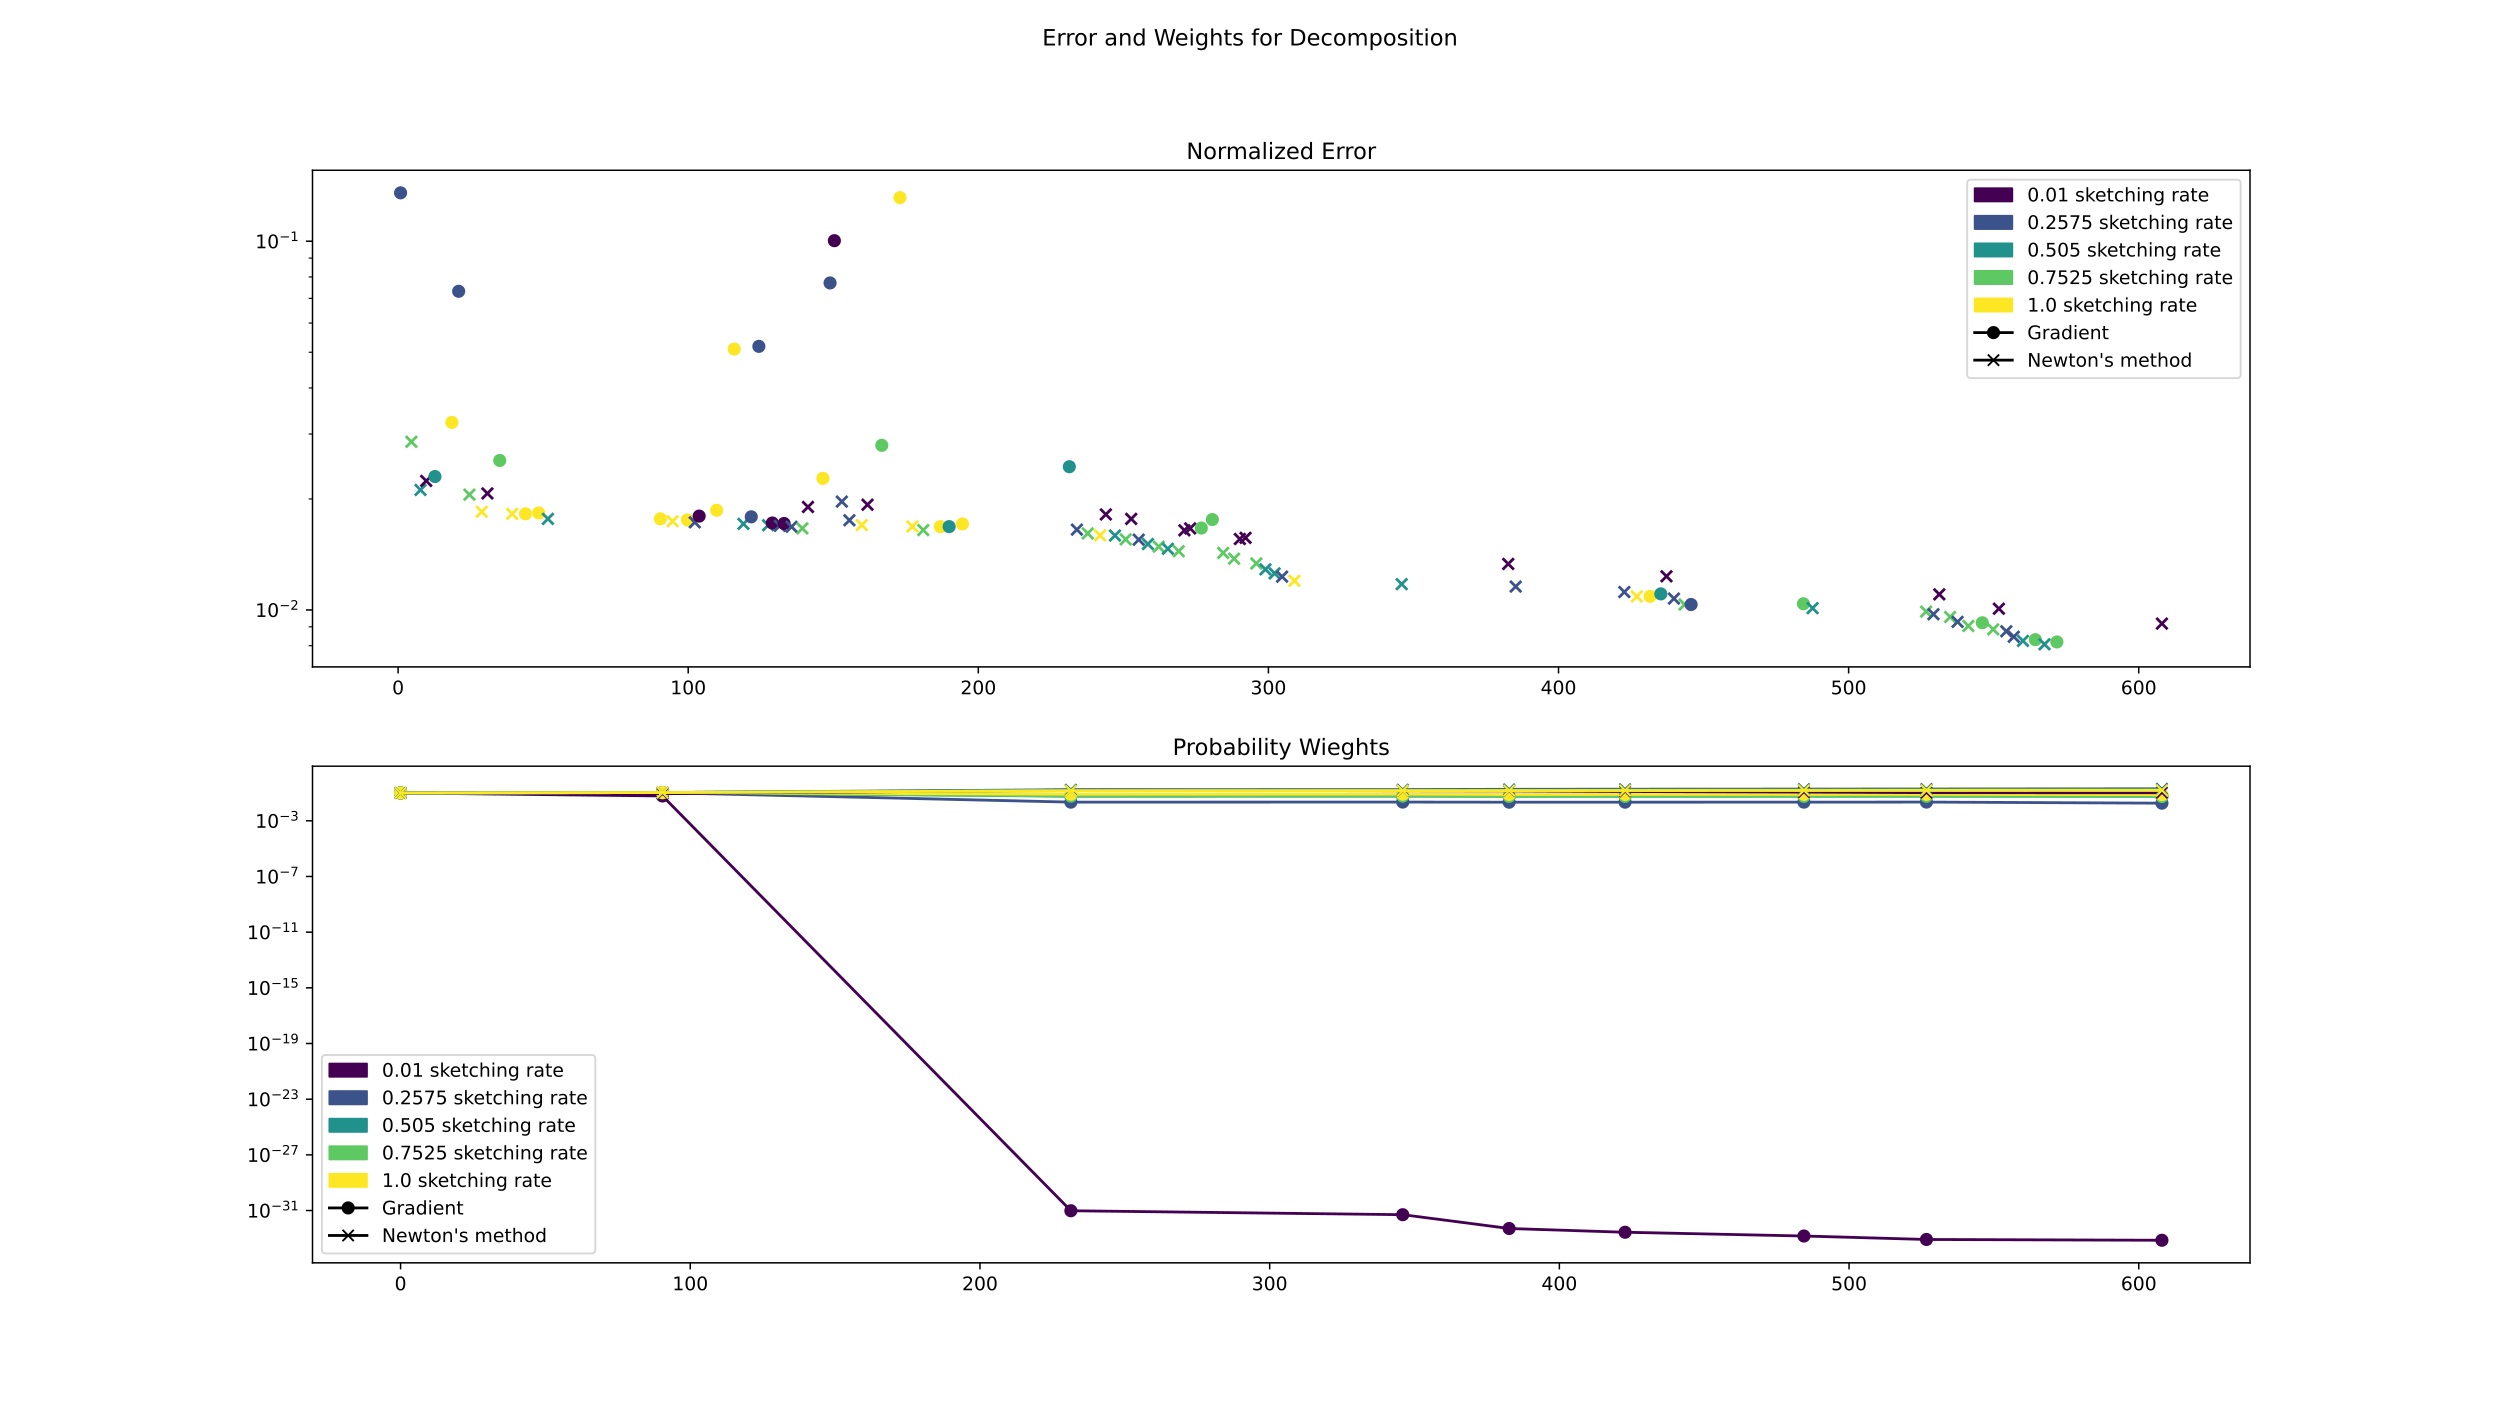 <?xml version="1.0" encoding="utf-8" standalone="no"?>
<!DOCTYPE svg PUBLIC "-//W3C//DTD SVG 1.1//EN"
  "http://www.w3.org/Graphics/SVG/1.1/DTD/svg11.dtd">
<!-- Created with matplotlib (https://matplotlib.org/) -->
<svg height="756pt" version="1.1" viewBox="0 0 1332 756" width="1332pt" xmlns="http://www.w3.org/2000/svg" xmlns:xlink="http://www.w3.org/1999/xlink">
 <defs>
  <style type="text/css">
*{stroke-linecap:butt;stroke-linejoin:round;}
  </style>
 </defs>
 <g id="figure_1">
  <g id="patch_1">
   <path d="M 0 756 
L 1332 756 
L 1332 0 
L 0 0 
z
" style="fill:#ffffff;"/>
  </g>
  <g id="axes_1">
   <g id="patch_2">
    <path d="M 166.5 355.32 
L 1198.8 355.32 
L 1198.8 90.72 
L 166.5 90.72 
z
" style="fill:#ffffff;"/>
   </g>
   <g id="PathCollection_1">
    <defs>
     <path d="M 0 3 
C 0.796 3 1.559 2.684 2.121 2.121 
C 2.684 1.559 3 0.796 3 0 
C 3 -0.796 2.684 -1.559 2.121 -2.121 
C 1.559 -2.684 0.796 -3 0 -3 
C -0.796 -3 -1.559 -2.684 -2.121 -2.121 
C -2.684 -1.559 -3 -0.796 -3 0 
C -3 0.796 -2.684 1.559 -2.121 2.121 
C -1.559 2.684 -0.796 3 0 3 
z
" id="m0624e57172" style="stroke:#3b528b;"/>
    </defs>
    <g clip-path="url(#pdb5cb37cdf)">
     <use style="fill:#3b528b;stroke:#3b528b;" x="213.423" xlink:href="#m0624e57172" y="102.747"/>
    </g>
   </g>
   <g id="PathCollection_2">
    <defs>
     <path d="M -3 3 
L 3 -3 
M -3 -3 
L 3 3 
" id="mbf09b75898" style="stroke:#5ec962;stroke-width:1.5;"/>
    </defs>
    <g clip-path="url(#pdb5cb37cdf)">
     <use style="fill:#5ec962;stroke:#5ec962;stroke-width:1.5;" x="219.182" xlink:href="#mbf09b75898" y="235.369"/>
    </g>
   </g>
   <g id="PathCollection_3">
    <defs>
     <path d="M -3 3 
L 3 -3 
M -3 -3 
L 3 3 
" id="m998c62a3fa" style="stroke:#21918c;stroke-width:1.5;"/>
    </defs>
    <g clip-path="url(#pdb5cb37cdf)">
     <use style="fill:#21918c;stroke:#21918c;stroke-width:1.5;" x="224.044" xlink:href="#m998c62a3fa" y="261.041"/>
    </g>
   </g>
   <g id="PathCollection_4">
    <defs>
     <path d="M -3 3 
L 3 -3 
M -3 -3 
L 3 3 
" id="m0ed923065f" style="stroke:#440154;stroke-width:1.5;"/>
    </defs>
    <g clip-path="url(#pdb5cb37cdf)">
     <use style="fill:#440154;stroke:#440154;stroke-width:1.5;" x="227.086" xlink:href="#m0ed923065f" y="256.231"/>
    </g>
   </g>
   <g id="PathCollection_5">
    <defs>
     <path d="M 0 3 
C 0.796 3 1.559 2.684 2.121 2.121 
C 2.684 1.559 3 0.796 3 0 
C 3 -0.796 2.684 -1.559 2.121 -2.121 
C 1.559 -2.684 0.796 -3 0 -3 
C -0.796 -3 -1.559 -2.684 -2.121 -2.121 
C -2.684 -1.559 -3 -0.796 -3 0 
C -3 0.796 -2.684 1.559 -2.121 2.121 
C -1.559 2.684 -0.796 3 0 3 
z
" id="med27d2ffac" style="stroke:#21918c;"/>
    </defs>
    <g clip-path="url(#pdb5cb37cdf)">
     <use style="fill:#21918c;stroke:#21918c;" x="231.734" xlink:href="#med27d2ffac" y="253.905"/>
    </g>
   </g>
   <g id="PathCollection_6">
    <defs>
     <path d="M 0 3 
C 0.796 3 1.559 2.684 2.121 2.121 
C 2.684 1.559 3 0.796 3 0 
C 3 -0.796 2.684 -1.559 2.121 -2.121 
C 1.559 -2.684 0.796 -3 0 -3 
C -0.796 -3 -1.559 -2.684 -2.121 -2.121 
C -2.684 -1.559 -3 -0.796 -3 0 
C -3 0.796 -2.684 1.559 -2.121 2.121 
C -1.559 2.684 -0.796 3 0 3 
z
" id="m20ed3a8a43" style="stroke:#fde725;"/>
    </defs>
    <g clip-path="url(#pdb5cb37cdf)">
     <use style="fill:#fde725;stroke:#fde725;" x="240.773" xlink:href="#m20ed3a8a43" y="225.075"/>
    </g>
   </g>
   <g id="PathCollection_7">
    <g clip-path="url(#pdb5cb37cdf)">
     <use style="fill:#3b528b;stroke:#3b528b;" x="244.374" xlink:href="#m0624e57172" y="155.197"/>
    </g>
   </g>
   <g id="PathCollection_8">
    <g clip-path="url(#pdb5cb37cdf)">
     <use style="fill:#5ec962;stroke:#5ec962;stroke-width:1.5;" x="250.112" xlink:href="#mbf09b75898" y="263.542"/>
    </g>
   </g>
   <g id="PathCollection_9">
    <defs>
     <path d="M -3 3 
L 3 -3 
M -3 -3 
L 3 3 
" id="m04ea855eef" style="stroke:#fde725;stroke-width:1.5;"/>
    </defs>
    <g clip-path="url(#pdb5cb37cdf)">
     <use style="fill:#fde725;stroke:#fde725;stroke-width:1.5;" x="256.681" xlink:href="#m04ea855eef" y="272.67"/>
    </g>
   </g>
   <g id="PathCollection_10">
    <g clip-path="url(#pdb5cb37cdf)">
     <use style="fill:#440154;stroke:#440154;stroke-width:1.5;" x="259.685" xlink:href="#m0ed923065f" y="262.893"/>
    </g>
   </g>
   <g id="PathCollection_11">
    <defs>
     <path d="M 0 3 
C 0.796 3 1.559 2.684 2.121 2.121 
C 2.684 1.559 3 0.796 3 0 
C 3 -0.796 2.684 -1.559 2.121 -2.121 
C 1.559 -2.684 0.796 -3 0 -3 
C -0.796 -3 -1.559 -2.684 -2.121 -2.121 
C -2.684 -1.559 -3 -0.796 -3 0 
C -3 0.796 -2.684 1.559 -2.121 2.121 
C -1.559 2.684 -0.796 3 0 3 
z
" id="m5b85bb0736" style="stroke:#5ec962;"/>
    </defs>
    <g clip-path="url(#pdb5cb37cdf)">
     <use style="fill:#5ec962;stroke:#5ec962;" x="266.259" xlink:href="#m5b85bb0736" y="245.335"/>
    </g>
   </g>
   <g id="PathCollection_12">
    <g clip-path="url(#pdb5cb37cdf)">
     <use style="fill:#fde725;stroke:#fde725;stroke-width:1.5;" x="272.874" xlink:href="#m04ea855eef" y="273.784"/>
    </g>
   </g>
   <g id="PathCollection_13">
    <g clip-path="url(#pdb5cb37cdf)">
     <use style="fill:#fde725;stroke:#fde725;" x="279.992" xlink:href="#m20ed3a8a43" y="273.773"/>
    </g>
   </g>
   <g id="PathCollection_14">
    <g clip-path="url(#pdb5cb37cdf)">
     <use style="fill:#fde725;stroke:#fde725;" x="287.04" xlink:href="#m20ed3a8a43" y="273.29"/>
    </g>
   </g>
   <g id="PathCollection_15">
    <g clip-path="url(#pdb5cb37cdf)">
     <use style="fill:#21918c;stroke:#21918c;stroke-width:1.5;" x="291.925" xlink:href="#m998c62a3fa" y="276.457"/>
    </g>
   </g>
   <g id="PathCollection_16">
    <g clip-path="url(#pdb5cb37cdf)">
     <use style="fill:#fde725;stroke:#fde725;" x="351.863" xlink:href="#m20ed3a8a43" y="276.443"/>
    </g>
   </g>
   <g id="PathCollection_17">
    <g clip-path="url(#pdb5cb37cdf)">
     <use style="fill:#fde725;stroke:#fde725;stroke-width:1.5;" x="358.36" xlink:href="#m04ea855eef" y="277.724"/>
    </g>
   </g>
   <g id="PathCollection_18">
    <g clip-path="url(#pdb5cb37cdf)">
     <use style="fill:#fde725;stroke:#fde725;" x="366.254" xlink:href="#m20ed3a8a43" y="277.033"/>
    </g>
   </g>
   <g id="PathCollection_19">
    <defs>
     <path d="M -3 3 
L 3 -3 
M -3 -3 
L 3 3 
" id="meb386431d9" style="stroke:#3b528b;stroke-width:1.5;"/>
    </defs>
    <g clip-path="url(#pdb5cb37cdf)">
     <use style="fill:#3b528b;stroke:#3b528b;stroke-width:1.5;" x="370.175" xlink:href="#meb386431d9" y="278.304"/>
    </g>
   </g>
   <g id="PathCollection_20">
    <defs>
     <path d="M 0 3 
C 0.796 3 1.559 2.684 2.121 2.121 
C 2.684 1.559 3 0.796 3 0 
C 3 -0.796 2.684 -1.559 2.121 -2.121 
C 1.559 -2.684 0.796 -3 0 -3 
C -0.796 -3 -1.559 -2.684 -2.121 -2.121 
C -2.684 -1.559 -3 -0.796 -3 0 
C -3 0.796 -2.684 1.559 -2.121 2.121 
C -1.559 2.684 -0.796 3 0 3 
z
" id="md00b93beb6" style="stroke:#440154;"/>
    </defs>
    <g clip-path="url(#pdb5cb37cdf)">
     <use style="fill:#440154;stroke:#440154;" x="372.514" xlink:href="#md00b93beb6" y="274.971"/>
    </g>
   </g>
   <g id="PathCollection_21">
    <g clip-path="url(#pdb5cb37cdf)">
     <use style="fill:#fde725;stroke:#fde725;" x="381.854" xlink:href="#m20ed3a8a43" y="271.87"/>
    </g>
   </g>
   <g id="PathCollection_22">
    <g clip-path="url(#pdb5cb37cdf)">
     <use style="fill:#fde725;stroke:#fde725;" x="391.214" xlink:href="#m20ed3a8a43" y="185.973"/>
    </g>
   </g>
   <g id="PathCollection_23">
    <g clip-path="url(#pdb5cb37cdf)">
     <use style="fill:#21918c;stroke:#21918c;stroke-width:1.5;" x="396.093" xlink:href="#m998c62a3fa" y="279.119"/>
    </g>
   </g>
   <g id="PathCollection_24">
    <g clip-path="url(#pdb5cb37cdf)">
     <use style="fill:#3b528b;stroke:#3b528b;" x="400.269" xlink:href="#m0624e57172" y="275.366"/>
    </g>
   </g>
   <g id="PathCollection_25">
    <g clip-path="url(#pdb5cb37cdf)">
     <use style="fill:#3b528b;stroke:#3b528b;" x="404.327" xlink:href="#m0624e57172" y="184.539"/>
    </g>
   </g>
   <g id="PathCollection_26">
    <g clip-path="url(#pdb5cb37cdf)">
     <use style="fill:#21918c;stroke:#21918c;stroke-width:1.5;" x="409.245" xlink:href="#m998c62a3fa" y="279.84"/>
    </g>
   </g>
   <g id="PathCollection_27">
    <g clip-path="url(#pdb5cb37cdf)">
     <use style="fill:#440154;stroke:#440154;" x="411.504" xlink:href="#md00b93beb6" y="278.662"/>
    </g>
   </g>
   <g id="PathCollection_28">
    <g clip-path="url(#pdb5cb37cdf)">
     <use style="fill:#3b528b;stroke:#3b528b;stroke-width:1.5;" x="415.45" xlink:href="#meb386431d9" y="280.157"/>
    </g>
   </g>
   <g id="PathCollection_29">
    <g clip-path="url(#pdb5cb37cdf)">
     <use style="fill:#440154;stroke:#440154;" x="417.747" xlink:href="#md00b93beb6" y="278.924"/>
    </g>
   </g>
   <g id="PathCollection_30">
    <g clip-path="url(#pdb5cb37cdf)">
     <use style="fill:#3b528b;stroke:#3b528b;stroke-width:1.5;" x="421.739" xlink:href="#meb386431d9" y="280.672"/>
    </g>
   </g>
   <g id="PathCollection_31">
    <g clip-path="url(#pdb5cb37cdf)">
     <use style="fill:#5ec962;stroke:#5ec962;stroke-width:1.5;" x="427.491" xlink:href="#mbf09b75898" y="281.529"/>
    </g>
   </g>
   <g id="PathCollection_32">
    <g clip-path="url(#pdb5cb37cdf)">
     <use style="fill:#440154;stroke:#440154;stroke-width:1.5;" x="430.491" xlink:href="#m0ed923065f" y="270.115"/>
    </g>
   </g>
   <g id="PathCollection_33">
    <g clip-path="url(#pdb5cb37cdf)">
     <use style="fill:#fde725;stroke:#fde725;" x="438.472" xlink:href="#m20ed3a8a43" y="254.864"/>
    </g>
   </g>
   <g id="PathCollection_34">
    <g clip-path="url(#pdb5cb37cdf)">
     <use style="fill:#3b528b;stroke:#3b528b;" x="442.261" xlink:href="#m0624e57172" y="150.754"/>
    </g>
   </g>
   <g id="PathCollection_35">
    <g clip-path="url(#pdb5cb37cdf)">
     <use style="fill:#440154;stroke:#440154;" x="444.554" xlink:href="#md00b93beb6" y="128.229"/>
    </g>
   </g>
   <g id="PathCollection_36">
    <g clip-path="url(#pdb5cb37cdf)">
     <use style="fill:#3b528b;stroke:#3b528b;stroke-width:1.5;" x="448.525" xlink:href="#meb386431d9" y="267.247"/>
    </g>
   </g>
   <g id="PathCollection_37">
    <g clip-path="url(#pdb5cb37cdf)">
     <use style="fill:#3b528b;stroke:#3b528b;stroke-width:1.5;" x="452.547" xlink:href="#meb386431d9" y="277.189"/>
    </g>
   </g>
   <g id="PathCollection_38">
    <g clip-path="url(#pdb5cb37cdf)">
     <use style="fill:#fde725;stroke:#fde725;stroke-width:1.5;" x="459.165" xlink:href="#m04ea855eef" y="279.754"/>
    </g>
   </g>
   <g id="PathCollection_39">
    <g clip-path="url(#pdb5cb37cdf)">
     <use style="fill:#440154;stroke:#440154;stroke-width:1.5;" x="462.2" xlink:href="#m0ed923065f" y="268.908"/>
    </g>
   </g>
   <g id="PathCollection_40">
    <g clip-path="url(#pdb5cb37cdf)">
     <use style="fill:#5ec962;stroke:#5ec962;" x="469.816" xlink:href="#m5b85bb0736" y="237.275"/>
    </g>
   </g>
   <g id="PathCollection_41">
    <g clip-path="url(#pdb5cb37cdf)">
     <use style="fill:#fde725;stroke:#fde725;" x="479.504" xlink:href="#m20ed3a8a43" y="105.318"/>
    </g>
   </g>
   <g id="PathCollection_42">
    <g clip-path="url(#pdb5cb37cdf)">
     <use style="fill:#fde725;stroke:#fde725;stroke-width:1.5;" x="486.111" xlink:href="#m04ea855eef" y="280.507"/>
    </g>
   </g>
   <g id="PathCollection_43">
    <g clip-path="url(#pdb5cb37cdf)">
     <use style="fill:#5ec962;stroke:#5ec962;stroke-width:1.5;" x="491.903" xlink:href="#mbf09b75898" y="282.425"/>
    </g>
   </g>
   <g id="PathCollection_44">
    <g clip-path="url(#pdb5cb37cdf)">
     <use style="fill:#fde725;stroke:#fde725;" x="500.98" xlink:href="#m20ed3a8a43" y="280.613"/>
    </g>
   </g>
   <g id="PathCollection_45">
    <g clip-path="url(#pdb5cb37cdf)">
     <use style="fill:#21918c;stroke:#21918c;" x="505.69" xlink:href="#med27d2ffac" y="280.588"/>
    </g>
   </g>
   <g id="PathCollection_46">
    <g clip-path="url(#pdb5cb37cdf)">
     <use style="fill:#fde725;stroke:#fde725;" x="512.809" xlink:href="#m20ed3a8a43" y="279.143"/>
    </g>
   </g>
   <g id="PathCollection_47">
    <g clip-path="url(#pdb5cb37cdf)">
     <use style="fill:#21918c;stroke:#21918c;" x="569.744" xlink:href="#med27d2ffac" y="248.665"/>
    </g>
   </g>
   <g id="PathCollection_48">
    <g clip-path="url(#pdb5cb37cdf)">
     <use style="fill:#3b528b;stroke:#3b528b;stroke-width:1.5;" x="573.764" xlink:href="#meb386431d9" y="282.178"/>
    </g>
   </g>
   <g id="PathCollection_49">
    <g clip-path="url(#pdb5cb37cdf)">
     <use style="fill:#5ec962;stroke:#5ec962;stroke-width:1.5;" x="579.53" xlink:href="#mbf09b75898" y="284.209"/>
    </g>
   </g>
   <g id="PathCollection_50">
    <g clip-path="url(#pdb5cb37cdf)">
     <use style="fill:#fde725;stroke:#fde725;stroke-width:1.5;" x="586.129" xlink:href="#m04ea855eef" y="285.251"/>
    </g>
   </g>
   <g id="PathCollection_51">
    <g clip-path="url(#pdb5cb37cdf)">
     <use style="fill:#440154;stroke:#440154;stroke-width:1.5;" x="589.192" xlink:href="#m0ed923065f" y="274.094"/>
    </g>
   </g>
   <g id="PathCollection_52">
    <g clip-path="url(#pdb5cb37cdf)">
     <use style="fill:#21918c;stroke:#21918c;stroke-width:1.5;" x="594.045" xlink:href="#m998c62a3fa" y="285.333"/>
    </g>
   </g>
   <g id="PathCollection_53">
    <g clip-path="url(#pdb5cb37cdf)">
     <use style="fill:#5ec962;stroke:#5ec962;stroke-width:1.5;" x="599.756" xlink:href="#mbf09b75898" y="287.379"/>
    </g>
   </g>
   <g id="PathCollection_54">
    <g clip-path="url(#pdb5cb37cdf)">
     <use style="fill:#440154;stroke:#440154;stroke-width:1.5;" x="602.708" xlink:href="#m0ed923065f" y="276.469"/>
    </g>
   </g>
   <g id="PathCollection_55">
    <g clip-path="url(#pdb5cb37cdf)">
     <use style="fill:#3b528b;stroke:#3b528b;stroke-width:1.5;" x="606.707" xlink:href="#meb386431d9" y="287.541"/>
    </g>
   </g>
   <g id="PathCollection_56">
    <g clip-path="url(#pdb5cb37cdf)">
     <use style="fill:#21918c;stroke:#21918c;stroke-width:1.5;" x="611.587" xlink:href="#m998c62a3fa" y="289.864"/>
    </g>
   </g>
   <g id="PathCollection_57">
    <g clip-path="url(#pdb5cb37cdf)">
     <use style="fill:#5ec962;stroke:#5ec962;stroke-width:1.5;" x="617.352" xlink:href="#mbf09b75898" y="291.246"/>
    </g>
   </g>
   <g id="PathCollection_58">
    <g clip-path="url(#pdb5cb37cdf)">
     <use style="fill:#21918c;stroke:#21918c;stroke-width:1.5;" x="622.252" xlink:href="#m998c62a3fa" y="292.396"/>
    </g>
   </g>
   <g id="PathCollection_59">
    <g clip-path="url(#pdb5cb37cdf)">
     <use style="fill:#5ec962;stroke:#5ec962;stroke-width:1.5;" x="628.005" xlink:href="#mbf09b75898" y="293.696"/>
    </g>
   </g>
   <g id="PathCollection_60">
    <g clip-path="url(#pdb5cb37cdf)">
     <use style="fill:#440154;stroke:#440154;stroke-width:1.5;" x="631.044" xlink:href="#m0ed923065f" y="282.559"/>
    </g>
   </g>
   <g id="PathCollection_61">
    <g clip-path="url(#pdb5cb37cdf)">
     <use style="fill:#440154;stroke:#440154;stroke-width:1.5;" x="634.122" xlink:href="#m0ed923065f" y="281.542"/>
    </g>
   </g>
   <g id="PathCollection_62">
    <g clip-path="url(#pdb5cb37cdf)">
     <use style="fill:#5ec962;stroke:#5ec962;" x="640.06" xlink:href="#m5b85bb0736" y="281.344"/>
    </g>
   </g>
   <g id="PathCollection_63">
    <g clip-path="url(#pdb5cb37cdf)">
     <use style="fill:#5ec962;stroke:#5ec962;" x="645.935" xlink:href="#m5b85bb0736" y="276.819"/>
    </g>
   </g>
   <g id="PathCollection_64">
    <g clip-path="url(#pdb5cb37cdf)">
     <use style="fill:#5ec962;stroke:#5ec962;stroke-width:1.5;" x="651.697" xlink:href="#mbf09b75898" y="294.599"/>
    </g>
   </g>
   <g id="PathCollection_65">
    <g clip-path="url(#pdb5cb37cdf)">
     <use style="fill:#5ec962;stroke:#5ec962;stroke-width:1.5;" x="657.52" xlink:href="#mbf09b75898" y="297.661"/>
    </g>
   </g>
   <g id="PathCollection_66">
    <g clip-path="url(#pdb5cb37cdf)">
     <use style="fill:#440154;stroke:#440154;stroke-width:1.5;" x="660.594" xlink:href="#m0ed923065f" y="287.184"/>
    </g>
   </g>
   <g id="PathCollection_67">
    <g clip-path="url(#pdb5cb37cdf)">
     <use style="fill:#440154;stroke:#440154;stroke-width:1.5;" x="663.612" xlink:href="#m0ed923065f" y="286.554"/>
    </g>
   </g>
   <g id="PathCollection_68">
    <g clip-path="url(#pdb5cb37cdf)">
     <use style="fill:#5ec962;stroke:#5ec962;stroke-width:1.5;" x="669.388" xlink:href="#mbf09b75898" y="300.218"/>
    </g>
   </g>
   <g id="PathCollection_69">
    <g clip-path="url(#pdb5cb37cdf)">
     <use style="fill:#21918c;stroke:#21918c;stroke-width:1.5;" x="674.224" xlink:href="#m998c62a3fa" y="303.365"/>
    </g>
   </g>
   <g id="PathCollection_70">
    <g clip-path="url(#pdb5cb37cdf)">
     <use style="fill:#21918c;stroke:#21918c;stroke-width:1.5;" x="679.109" xlink:href="#m998c62a3fa" y="305.503"/>
    </g>
   </g>
   <g id="PathCollection_71">
    <g clip-path="url(#pdb5cb37cdf)">
     <use style="fill:#3b528b;stroke:#3b528b;stroke-width:1.5;" x="683.107" xlink:href="#meb386431d9" y="307.241"/>
    </g>
   </g>
   <g id="PathCollection_72">
    <g clip-path="url(#pdb5cb37cdf)">
     <use style="fill:#fde725;stroke:#fde725;stroke-width:1.5;" x="689.685" xlink:href="#m04ea855eef" y="309.448"/>
    </g>
   </g>
   <g id="PathCollection_73">
    <g clip-path="url(#pdb5cb37cdf)">
     <use style="fill:#21918c;stroke:#21918c;stroke-width:1.5;" x="746.816" xlink:href="#m998c62a3fa" y="311.223"/>
    </g>
   </g>
   <g id="PathCollection_74">
    <g clip-path="url(#pdb5cb37cdf)">
     <use style="fill:#440154;stroke:#440154;stroke-width:1.5;" x="803.585" xlink:href="#m0ed923065f" y="300.459"/>
    </g>
   </g>
   <g id="PathCollection_75">
    <g clip-path="url(#pdb5cb37cdf)">
     <use style="fill:#3b528b;stroke:#3b528b;stroke-width:1.5;" x="807.556" xlink:href="#meb386431d9" y="312.513"/>
    </g>
   </g>
   <g id="PathCollection_76">
    <g clip-path="url(#pdb5cb37cdf)">
     <use style="fill:#3b528b;stroke:#3b528b;stroke-width:1.5;" x="865.438" xlink:href="#meb386431d9" y="315.437"/>
    </g>
   </g>
   <g id="PathCollection_77">
    <g clip-path="url(#pdb5cb37cdf)">
     <use style="fill:#fde725;stroke:#fde725;stroke-width:1.5;" x="872.09" xlink:href="#m04ea855eef" y="317.758"/>
    </g>
   </g>
   <g id="PathCollection_78">
    <g clip-path="url(#pdb5cb37cdf)">
     <use style="fill:#fde725;stroke:#fde725;" x="879.185" xlink:href="#m20ed3a8a43" y="317.752"/>
    </g>
   </g>
   <g id="PathCollection_79">
    <g clip-path="url(#pdb5cb37cdf)">
     <use style="fill:#21918c;stroke:#21918c;" x="884.877" xlink:href="#med27d2ffac" y="316.422"/>
    </g>
   </g>
   <g id="PathCollection_80">
    <g clip-path="url(#pdb5cb37cdf)">
     <use style="fill:#440154;stroke:#440154;stroke-width:1.5;" x="887.891" xlink:href="#m0ed923065f" y="307.057"/>
    </g>
   </g>
   <g id="PathCollection_81">
    <g clip-path="url(#pdb5cb37cdf)">
     <use style="fill:#3b528b;stroke:#3b528b;stroke-width:1.5;" x="891.874" xlink:href="#meb386431d9" y="318.922"/>
    </g>
   </g>
   <g id="PathCollection_82">
    <g clip-path="url(#pdb5cb37cdf)">
     <use style="fill:#5ec962;stroke:#5ec962;stroke-width:1.5;" x="897.532" xlink:href="#mbf09b75898" y="322.106"/>
    </g>
   </g>
   <g id="PathCollection_83">
    <g clip-path="url(#pdb5cb37cdf)">
     <use style="fill:#3b528b;stroke:#3b528b;" x="901.022" xlink:href="#m0624e57172" y="322.083"/>
    </g>
   </g>
   <g id="PathCollection_84">
    <g clip-path="url(#pdb5cb37cdf)">
     <use style="fill:#5ec962;stroke:#5ec962;" x="960.862" xlink:href="#m5b85bb0736" y="321.683"/>
    </g>
   </g>
   <g id="PathCollection_85">
    <g clip-path="url(#pdb5cb37cdf)">
     <use style="fill:#21918c;stroke:#21918c;stroke-width:1.5;" x="965.749" xlink:href="#m998c62a3fa" y="324.035"/>
    </g>
   </g>
   <g id="PathCollection_86">
    <g clip-path="url(#pdb5cb37cdf)">
     <use style="fill:#5ec962;stroke:#5ec962;stroke-width:1.5;" x="1026.237" xlink:href="#mbf09b75898" y="325.869"/>
    </g>
   </g>
   <g id="PathCollection_87">
    <g clip-path="url(#pdb5cb37cdf)">
     <use style="fill:#3b528b;stroke:#3b528b;stroke-width:1.5;" x="1030.158" xlink:href="#meb386431d9" y="327.27"/>
    </g>
   </g>
   <g id="PathCollection_88">
    <g clip-path="url(#pdb5cb37cdf)">
     <use style="fill:#440154;stroke:#440154;stroke-width:1.5;" x="1033.256" xlink:href="#m0ed923065f" y="316.671"/>
    </g>
   </g>
   <g id="PathCollection_89">
    <g clip-path="url(#pdb5cb37cdf)">
     <use style="fill:#5ec962;stroke:#5ec962;stroke-width:1.5;" x="1039.012" xlink:href="#mbf09b75898" y="328.72"/>
    </g>
   </g>
   <g id="PathCollection_90">
    <g clip-path="url(#pdb5cb37cdf)">
     <use style="fill:#3b528b;stroke:#3b528b;stroke-width:1.5;" x="1042.992" xlink:href="#meb386431d9" y="331.318"/>
    </g>
   </g>
   <g id="PathCollection_91">
    <g clip-path="url(#pdb5cb37cdf)">
     <use style="fill:#5ec962;stroke:#5ec962;stroke-width:1.5;" x="1048.722" xlink:href="#mbf09b75898" y="333.515"/>
    </g>
   </g>
   <g id="PathCollection_92">
    <g clip-path="url(#pdb5cb37cdf)">
     <use style="fill:#5ec962;stroke:#5ec962;" x="1056.167" xlink:href="#m5b85bb0736" y="331.799"/>
    </g>
   </g>
   <g id="PathCollection_93">
    <g clip-path="url(#pdb5cb37cdf)">
     <use style="fill:#5ec962;stroke:#5ec962;stroke-width:1.5;" x="1061.975" xlink:href="#mbf09b75898" y="335.326"/>
    </g>
   </g>
   <g id="PathCollection_94">
    <g clip-path="url(#pdb5cb37cdf)">
     <use style="fill:#440154;stroke:#440154;stroke-width:1.5;" x="1065.003" xlink:href="#m0ed923065f" y="324.309"/>
    </g>
   </g>
   <g id="PathCollection_95">
    <g clip-path="url(#pdb5cb37cdf)">
     <use style="fill:#3b528b;stroke:#3b528b;stroke-width:1.5;" x="1068.95" xlink:href="#meb386431d9" y="336.347"/>
    </g>
   </g>
   <g id="PathCollection_96">
    <g clip-path="url(#pdb5cb37cdf)">
     <use style="fill:#3b528b;stroke:#3b528b;stroke-width:1.5;" x="1072.931" xlink:href="#meb386431d9" y="339.254"/>
    </g>
   </g>
   <g id="PathCollection_97">
    <g clip-path="url(#pdb5cb37cdf)">
     <use style="fill:#21918c;stroke:#21918c;stroke-width:1.5;" x="1077.838" xlink:href="#m998c62a3fa" y="341.466"/>
    </g>
   </g>
   <g id="PathCollection_98">
    <g clip-path="url(#pdb5cb37cdf)">
     <use style="fill:#5ec962;stroke:#5ec962;" x="1084.432" xlink:href="#m5b85bb0736" y="340.805"/>
    </g>
   </g>
   <g id="PathCollection_99">
    <g clip-path="url(#pdb5cb37cdf)">
     <use style="fill:#21918c;stroke:#21918c;stroke-width:1.5;" x="1089.309" xlink:href="#m998c62a3fa" y="343.293"/>
    </g>
   </g>
   <g id="PathCollection_100">
    <g clip-path="url(#pdb5cb37cdf)">
     <use style="fill:#5ec962;stroke:#5ec962;" x="1095.907" xlink:href="#m5b85bb0736" y="342.033"/>
    </g>
   </g>
   <g id="PathCollection_101">
    <g clip-path="url(#pdb5cb37cdf)">
     <use style="fill:#440154;stroke:#440154;stroke-width:1.5;" x="1151.877" xlink:href="#m0ed923065f" y="332.251"/>
    </g>
   </g>
   <g id="matplotlib.axis_1">
    <g id="xtick_1">
     <g id="line2d_1">
      <defs>
       <path d="M 0 0 
L 0 3.5 
" id="m67c5c9d246" style="stroke:#000000;stroke-width:0.8;"/>
      </defs>
      <g>
       <use style="stroke:#000000;stroke-width:0.8;" x="212.109" xlink:href="#m67c5c9d246" y="355.32"/>
      </g>
     </g>
     <g id="text_1">
      <!-- 0 -->
      <defs>
       <path d="M 31.781 66.406 
Q 24.172 66.406 20.328 58.906 
Q 16.5 51.422 16.5 36.375 
Q 16.5 21.391 20.328 13.891 
Q 24.172 6.391 31.781 6.391 
Q 39.453 6.391 43.281 13.891 
Q 47.125 21.391 47.125 36.375 
Q 47.125 51.422 43.281 58.906 
Q 39.453 66.406 31.781 66.406 
z
M 31.781 74.219 
Q 44.047 74.219 50.516 64.516 
Q 56.984 54.828 56.984 36.375 
Q 56.984 17.969 50.516 8.266 
Q 44.047 -1.422 31.781 -1.422 
Q 19.531 -1.422 13.062 8.266 
Q 6.594 17.969 6.594 36.375 
Q 6.594 54.828 13.062 64.516 
Q 19.531 74.219 31.781 74.219 
z
" id="DejaVuSans-48"/>
      </defs>
      <g transform="translate(208.927 369.918)scale(0.1 -0.1)">
       <use xlink:href="#DejaVuSans-48"/>
      </g>
     </g>
    </g>
    <g id="xtick_2">
     <g id="line2d_2">
      <g>
       <use style="stroke:#000000;stroke-width:0.8;" x="366.676" xlink:href="#m67c5c9d246" y="355.32"/>
      </g>
     </g>
     <g id="text_2">
      <!-- 100 -->
      <defs>
       <path d="M 12.406 8.297 
L 28.516 8.297 
L 28.516 63.922 
L 10.984 60.406 
L 10.984 69.391 
L 28.422 72.906 
L 38.281 72.906 
L 38.281 8.297 
L 54.391 8.297 
L 54.391 0 
L 12.406 0 
z
" id="DejaVuSans-49"/>
      </defs>
      <g transform="translate(357.132 369.918)scale(0.1 -0.1)">
       <use xlink:href="#DejaVuSans-49"/>
       <use x="63.623" xlink:href="#DejaVuSans-48"/>
       <use x="127.246" xlink:href="#DejaVuSans-48"/>
      </g>
     </g>
    </g>
    <g id="xtick_3">
     <g id="line2d_3">
      <g>
       <use style="stroke:#000000;stroke-width:0.8;" x="521.244" xlink:href="#m67c5c9d246" y="355.32"/>
      </g>
     </g>
     <g id="text_3">
      <!-- 200 -->
      <defs>
       <path d="M 19.188 8.297 
L 53.609 8.297 
L 53.609 0 
L 7.328 0 
L 7.328 8.297 
Q 12.938 14.109 22.625 23.891 
Q 32.328 33.688 34.812 36.531 
Q 39.547 41.844 41.422 45.531 
Q 43.312 49.219 43.312 52.781 
Q 43.312 58.594 39.234 62.25 
Q 35.156 65.922 28.609 65.922 
Q 23.969 65.922 18.812 64.312 
Q 13.672 62.703 7.812 59.422 
L 7.812 69.391 
Q 13.766 71.781 18.938 73 
Q 24.125 74.219 28.422 74.219 
Q 39.75 74.219 46.484 68.547 
Q 53.219 62.891 53.219 53.422 
Q 53.219 48.922 51.531 44.891 
Q 49.859 40.875 45.406 35.406 
Q 44.188 33.984 37.641 27.219 
Q 31.109 20.453 19.188 8.297 
z
" id="DejaVuSans-50"/>
      </defs>
      <g transform="translate(511.7 369.918)scale(0.1 -0.1)">
       <use xlink:href="#DejaVuSans-50"/>
       <use x="63.623" xlink:href="#DejaVuSans-48"/>
       <use x="127.246" xlink:href="#DejaVuSans-48"/>
      </g>
     </g>
    </g>
    <g id="xtick_4">
     <g id="line2d_4">
      <g>
       <use style="stroke:#000000;stroke-width:0.8;" x="675.811" xlink:href="#m67c5c9d246" y="355.32"/>
      </g>
     </g>
     <g id="text_4">
      <!-- 300 -->
      <defs>
       <path d="M 40.578 39.312 
Q 47.656 37.797 51.625 33 
Q 55.609 28.219 55.609 21.188 
Q 55.609 10.406 48.188 4.484 
Q 40.766 -1.422 27.094 -1.422 
Q 22.516 -1.422 17.656 -0.516 
Q 12.797 0.391 7.625 2.203 
L 7.625 11.719 
Q 11.719 9.328 16.594 8.109 
Q 21.484 6.891 26.812 6.891 
Q 36.078 6.891 40.938 10.547 
Q 45.797 14.203 45.797 21.188 
Q 45.797 27.641 41.281 31.266 
Q 36.766 34.906 28.719 34.906 
L 20.219 34.906 
L 20.219 43.016 
L 29.109 43.016 
Q 36.375 43.016 40.234 45.922 
Q 44.094 48.828 44.094 54.297 
Q 44.094 59.906 40.109 62.906 
Q 36.141 65.922 28.719 65.922 
Q 24.656 65.922 20.016 65.031 
Q 15.375 64.156 9.812 62.312 
L 9.812 71.094 
Q 15.438 72.656 20.344 73.438 
Q 25.25 74.219 29.594 74.219 
Q 40.828 74.219 47.359 69.109 
Q 53.906 64.016 53.906 55.328 
Q 53.906 49.266 50.438 45.094 
Q 46.969 40.922 40.578 39.312 
z
" id="DejaVuSans-51"/>
      </defs>
      <g transform="translate(666.267 369.918)scale(0.1 -0.1)">
       <use xlink:href="#DejaVuSans-51"/>
       <use x="63.623" xlink:href="#DejaVuSans-48"/>
       <use x="127.246" xlink:href="#DejaVuSans-48"/>
      </g>
     </g>
    </g>
    <g id="xtick_5">
     <g id="line2d_5">
      <g>
       <use style="stroke:#000000;stroke-width:0.8;" x="830.379" xlink:href="#m67c5c9d246" y="355.32"/>
      </g>
     </g>
     <g id="text_5">
      <!-- 400 -->
      <defs>
       <path d="M 37.797 64.312 
L 12.891 25.391 
L 37.797 25.391 
z
M 35.203 72.906 
L 47.609 72.906 
L 47.609 25.391 
L 58.016 25.391 
L 58.016 17.188 
L 47.609 17.188 
L 47.609 0 
L 37.797 0 
L 37.797 17.188 
L 4.891 17.188 
L 4.891 26.703 
z
" id="DejaVuSans-52"/>
      </defs>
      <g transform="translate(820.835 369.918)scale(0.1 -0.1)">
       <use xlink:href="#DejaVuSans-52"/>
       <use x="63.623" xlink:href="#DejaVuSans-48"/>
       <use x="127.246" xlink:href="#DejaVuSans-48"/>
      </g>
     </g>
    </g>
    <g id="xtick_6">
     <g id="line2d_6">
      <g>
       <use style="stroke:#000000;stroke-width:0.8;" x="984.946" xlink:href="#m67c5c9d246" y="355.32"/>
      </g>
     </g>
     <g id="text_6">
      <!-- 500 -->
      <defs>
       <path d="M 10.797 72.906 
L 49.516 72.906 
L 49.516 64.594 
L 19.828 64.594 
L 19.828 46.734 
Q 21.969 47.469 24.109 47.828 
Q 26.266 48.188 28.422 48.188 
Q 40.625 48.188 47.75 41.5 
Q 54.891 34.812 54.891 23.391 
Q 54.891 11.625 47.562 5.094 
Q 40.234 -1.422 26.906 -1.422 
Q 22.312 -1.422 17.547 -0.641 
Q 12.797 0.141 7.719 1.703 
L 7.719 11.625 
Q 12.109 9.234 16.797 8.062 
Q 21.484 6.891 26.703 6.891 
Q 35.156 6.891 40.078 11.328 
Q 45.016 15.766 45.016 23.391 
Q 45.016 31 40.078 35.438 
Q 35.156 39.891 26.703 39.891 
Q 22.75 39.891 18.812 39.016 
Q 14.891 38.141 10.797 36.281 
z
" id="DejaVuSans-53"/>
      </defs>
      <g transform="translate(975.402 369.918)scale(0.1 -0.1)">
       <use xlink:href="#DejaVuSans-53"/>
       <use x="63.623" xlink:href="#DejaVuSans-48"/>
       <use x="127.246" xlink:href="#DejaVuSans-48"/>
      </g>
     </g>
    </g>
    <g id="xtick_7">
     <g id="line2d_7">
      <g>
       <use style="stroke:#000000;stroke-width:0.8;" x="1139.514" xlink:href="#m67c5c9d246" y="355.32"/>
      </g>
     </g>
     <g id="text_7">
      <!-- 600 -->
      <defs>
       <path d="M 33.016 40.375 
Q 26.375 40.375 22.484 35.828 
Q 18.609 31.297 18.609 23.391 
Q 18.609 15.531 22.484 10.953 
Q 26.375 6.391 33.016 6.391 
Q 39.656 6.391 43.531 10.953 
Q 47.406 15.531 47.406 23.391 
Q 47.406 31.297 43.531 35.828 
Q 39.656 40.375 33.016 40.375 
z
M 52.594 71.297 
L 52.594 62.312 
Q 48.875 64.062 45.094 64.984 
Q 41.312 65.922 37.594 65.922 
Q 27.828 65.922 22.672 59.328 
Q 17.531 52.734 16.797 39.406 
Q 19.672 43.656 24.016 45.922 
Q 28.375 48.188 33.594 48.188 
Q 44.578 48.188 50.953 41.516 
Q 57.328 34.859 57.328 23.391 
Q 57.328 12.156 50.688 5.359 
Q 44.047 -1.422 33.016 -1.422 
Q 20.359 -1.422 13.672 8.266 
Q 6.984 17.969 6.984 36.375 
Q 6.984 53.656 15.188 63.938 
Q 23.391 74.219 37.203 74.219 
Q 40.922 74.219 44.703 73.484 
Q 48.484 72.75 52.594 71.297 
z
" id="DejaVuSans-54"/>
      </defs>
      <g transform="translate(1129.97 369.918)scale(0.1 -0.1)">
       <use xlink:href="#DejaVuSans-54"/>
       <use x="63.623" xlink:href="#DejaVuSans-48"/>
       <use x="127.246" xlink:href="#DejaVuSans-48"/>
      </g>
     </g>
    </g>
   </g>
   <g id="matplotlib.axis_2">
    <g id="ytick_1">
     <g id="line2d_8">
      <defs>
       <path d="M 0 0 
L -3.5 0 
" id="m8424dca341" style="stroke:#000000;stroke-width:0.8;"/>
      </defs>
      <g>
       <use style="stroke:#000000;stroke-width:0.8;" x="166.5" xlink:href="#m8424dca341" y="324.992"/>
      </g>
     </g>
     <g id="text_8">
      <!-- $\mathdefault{10^{-2}}$ -->
      <defs>
       <path d="M 10.594 35.5 
L 73.188 35.5 
L 73.188 27.203 
L 10.594 27.203 
z
" id="DejaVuSans-8722"/>
      </defs>
      <g transform="translate(136 328.791)scale(0.1 -0.1)">
       <use transform="translate(0 0.766)" xlink:href="#DejaVuSans-49"/>
       <use transform="translate(63.623 0.766)" xlink:href="#DejaVuSans-48"/>
       <use transform="translate(128.203 39.047)scale(0.7)" xlink:href="#DejaVuSans-8722"/>
       <use transform="translate(186.855 39.047)scale(0.7)" xlink:href="#DejaVuSans-50"/>
      </g>
     </g>
    </g>
    <g id="ytick_2">
     <g id="line2d_9">
      <g>
       <use style="stroke:#000000;stroke-width:0.8;" x="166.5" xlink:href="#m8424dca341" y="128.532"/>
      </g>
     </g>
     <g id="text_9">
      <!-- $\mathdefault{10^{-1}}$ -->
      <g transform="translate(136 132.331)scale(0.1 -0.1)">
       <use transform="translate(0 0.684)" xlink:href="#DejaVuSans-49"/>
       <use transform="translate(63.623 0.684)" xlink:href="#DejaVuSans-48"/>
       <use transform="translate(128.203 38.966)scale(0.7)" xlink:href="#DejaVuSans-8722"/>
       <use transform="translate(186.855 38.966)scale(0.7)" xlink:href="#DejaVuSans-49"/>
      </g>
     </g>
    </g>
    <g id="ytick_3">
     <g id="line2d_10">
      <defs>
       <path d="M 0 0 
L -2 0 
" id="m1a2e0cc398" style="stroke:#000000;stroke-width:0.6;"/>
      </defs>
      <g>
       <use style="stroke:#000000;stroke-width:0.6;" x="166.5" xlink:href="#m1a2e0cc398" y="344.031"/>
      </g>
     </g>
    </g>
    <g id="ytick_4">
     <g id="line2d_11">
      <g>
       <use style="stroke:#000000;stroke-width:0.6;" x="166.5" xlink:href="#m1a2e0cc398" y="333.981"/>
      </g>
     </g>
    </g>
    <g id="ytick_5">
     <g id="line2d_12">
      <g>
       <use style="stroke:#000000;stroke-width:0.6;" x="166.5" xlink:href="#m1a2e0cc398" y="265.851"/>
      </g>
     </g>
    </g>
    <g id="ytick_6">
     <g id="line2d_13">
      <g>
       <use style="stroke:#000000;stroke-width:0.6;" x="166.5" xlink:href="#m1a2e0cc398" y="231.257"/>
      </g>
     </g>
    </g>
    <g id="ytick_7">
     <g id="line2d_14">
      <g>
       <use style="stroke:#000000;stroke-width:0.6;" x="166.5" xlink:href="#m1a2e0cc398" y="206.711"/>
      </g>
     </g>
    </g>
    <g id="ytick_8">
     <g id="line2d_15">
      <g>
       <use style="stroke:#000000;stroke-width:0.6;" x="166.5" xlink:href="#m1a2e0cc398" y="187.672"/>
      </g>
     </g>
    </g>
    <g id="ytick_9">
     <g id="line2d_16">
      <g>
       <use style="stroke:#000000;stroke-width:0.6;" x="166.5" xlink:href="#m1a2e0cc398" y="172.116"/>
      </g>
     </g>
    </g>
    <g id="ytick_10">
     <g id="line2d_17">
      <g>
       <use style="stroke:#000000;stroke-width:0.6;" x="166.5" xlink:href="#m1a2e0cc398" y="158.964"/>
      </g>
     </g>
    </g>
    <g id="ytick_11">
     <g id="line2d_18">
      <g>
       <use style="stroke:#000000;stroke-width:0.6;" x="166.5" xlink:href="#m1a2e0cc398" y="147.571"/>
      </g>
     </g>
    </g>
    <g id="ytick_12">
     <g id="line2d_19">
      <g>
       <use style="stroke:#000000;stroke-width:0.6;" x="166.5" xlink:href="#m1a2e0cc398" y="137.521"/>
      </g>
     </g>
    </g>
   </g>
   <g id="patch_3">
    <path d="M 166.5 355.32 
L 166.5 90.72 
" style="fill:none;stroke:#000000;stroke-linecap:square;stroke-linejoin:miter;stroke-width:0.8;"/>
   </g>
   <g id="patch_4">
    <path d="M 1198.8 355.32 
L 1198.8 90.72 
" style="fill:none;stroke:#000000;stroke-linecap:square;stroke-linejoin:miter;stroke-width:0.8;"/>
   </g>
   <g id="patch_5">
    <path d="M 166.5 355.32 
L 1198.8 355.32 
" style="fill:none;stroke:#000000;stroke-linecap:square;stroke-linejoin:miter;stroke-width:0.8;"/>
   </g>
   <g id="patch_6">
    <path d="M 166.5 90.72 
L 1198.8 90.72 
" style="fill:none;stroke:#000000;stroke-linecap:square;stroke-linejoin:miter;stroke-width:0.8;"/>
   </g>
   <g id="text_10">
    <!-- Normalized Error -->
    <defs>
     <path d="M 9.812 72.906 
L 23.094 72.906 
L 55.422 11.922 
L 55.422 72.906 
L 64.984 72.906 
L 64.984 0 
L 51.703 0 
L 19.391 60.984 
L 19.391 0 
L 9.812 0 
z
" id="DejaVuSans-78"/>
     <path d="M 30.609 48.391 
Q 23.391 48.391 19.188 42.75 
Q 14.984 37.109 14.984 27.297 
Q 14.984 17.484 19.156 11.844 
Q 23.344 6.203 30.609 6.203 
Q 37.797 6.203 41.984 11.859 
Q 46.188 17.531 46.188 27.297 
Q 46.188 37.016 41.984 42.703 
Q 37.797 48.391 30.609 48.391 
z
M 30.609 56 
Q 42.328 56 49.016 48.375 
Q 55.719 40.766 55.719 27.297 
Q 55.719 13.875 49.016 6.219 
Q 42.328 -1.422 30.609 -1.422 
Q 18.844 -1.422 12.172 6.219 
Q 5.516 13.875 5.516 27.297 
Q 5.516 40.766 12.172 48.375 
Q 18.844 56 30.609 56 
z
" id="DejaVuSans-111"/>
     <path d="M 41.109 46.297 
Q 39.594 47.172 37.812 47.578 
Q 36.031 48 33.891 48 
Q 26.266 48 22.188 43.047 
Q 18.109 38.094 18.109 28.812 
L 18.109 0 
L 9.078 0 
L 9.078 54.688 
L 18.109 54.688 
L 18.109 46.188 
Q 20.953 51.172 25.484 53.578 
Q 30.031 56 36.531 56 
Q 37.453 56 38.578 55.875 
Q 39.703 55.766 41.062 55.516 
z
" id="DejaVuSans-114"/>
     <path d="M 52 44.188 
Q 55.375 50.25 60.062 53.125 
Q 64.75 56 71.094 56 
Q 79.641 56 84.281 50.016 
Q 88.922 44.047 88.922 33.016 
L 88.922 0 
L 79.891 0 
L 79.891 32.719 
Q 79.891 40.578 77.094 44.375 
Q 74.312 48.188 68.609 48.188 
Q 61.625 48.188 57.562 43.547 
Q 53.516 38.922 53.516 30.906 
L 53.516 0 
L 44.484 0 
L 44.484 32.719 
Q 44.484 40.625 41.703 44.406 
Q 38.922 48.188 33.109 48.188 
Q 26.219 48.188 22.156 43.531 
Q 18.109 38.875 18.109 30.906 
L 18.109 0 
L 9.078 0 
L 9.078 54.688 
L 18.109 54.688 
L 18.109 46.188 
Q 21.188 51.219 25.484 53.609 
Q 29.781 56 35.688 56 
Q 41.656 56 45.828 52.969 
Q 50 49.953 52 44.188 
z
" id="DejaVuSans-109"/>
     <path d="M 34.281 27.484 
Q 23.391 27.484 19.188 25 
Q 14.984 22.516 14.984 16.5 
Q 14.984 11.719 18.141 8.906 
Q 21.297 6.109 26.703 6.109 
Q 34.188 6.109 38.703 11.406 
Q 43.219 16.703 43.219 25.484 
L 43.219 27.484 
z
M 52.203 31.203 
L 52.203 0 
L 43.219 0 
L 43.219 8.297 
Q 40.141 3.328 35.547 0.953 
Q 30.953 -1.422 24.312 -1.422 
Q 15.922 -1.422 10.953 3.297 
Q 6 8.016 6 15.922 
Q 6 25.141 12.172 29.828 
Q 18.359 34.516 30.609 34.516 
L 43.219 34.516 
L 43.219 35.406 
Q 43.219 41.609 39.141 45 
Q 35.062 48.391 27.688 48.391 
Q 23 48.391 18.547 47.266 
Q 14.109 46.141 10.016 43.891 
L 10.016 52.203 
Q 14.938 54.109 19.578 55.047 
Q 24.219 56 28.609 56 
Q 40.484 56 46.344 49.844 
Q 52.203 43.703 52.203 31.203 
z
" id="DejaVuSans-97"/>
     <path d="M 9.422 75.984 
L 18.406 75.984 
L 18.406 0 
L 9.422 0 
z
" id="DejaVuSans-108"/>
     <path d="M 9.422 54.688 
L 18.406 54.688 
L 18.406 0 
L 9.422 0 
z
M 9.422 75.984 
L 18.406 75.984 
L 18.406 64.594 
L 9.422 64.594 
z
" id="DejaVuSans-105"/>
     <path d="M 5.516 54.688 
L 48.188 54.688 
L 48.188 46.484 
L 14.406 7.172 
L 48.188 7.172 
L 48.188 0 
L 4.297 0 
L 4.297 8.203 
L 38.094 47.516 
L 5.516 47.516 
z
" id="DejaVuSans-122"/>
     <path d="M 56.203 29.594 
L 56.203 25.203 
L 14.891 25.203 
Q 15.484 15.922 20.484 11.062 
Q 25.484 6.203 34.422 6.203 
Q 39.594 6.203 44.453 7.469 
Q 49.312 8.734 54.109 11.281 
L 54.109 2.781 
Q 49.266 0.734 44.188 -0.344 
Q 39.109 -1.422 33.891 -1.422 
Q 20.797 -1.422 13.156 6.188 
Q 5.516 13.812 5.516 26.812 
Q 5.516 40.234 12.766 48.109 
Q 20.016 56 32.328 56 
Q 43.359 56 49.781 48.891 
Q 56.203 41.797 56.203 29.594 
z
M 47.219 32.234 
Q 47.125 39.594 43.094 43.984 
Q 39.062 48.391 32.422 48.391 
Q 24.906 48.391 20.391 44.141 
Q 15.875 39.891 15.188 32.172 
z
" id="DejaVuSans-101"/>
     <path d="M 45.406 46.391 
L 45.406 75.984 
L 54.391 75.984 
L 54.391 0 
L 45.406 0 
L 45.406 8.203 
Q 42.578 3.328 38.25 0.953 
Q 33.938 -1.422 27.875 -1.422 
Q 17.969 -1.422 11.734 6.484 
Q 5.516 14.406 5.516 27.297 
Q 5.516 40.188 11.734 48.094 
Q 17.969 56 27.875 56 
Q 33.938 56 38.25 53.625 
Q 42.578 51.266 45.406 46.391 
z
M 14.797 27.297 
Q 14.797 17.391 18.875 11.75 
Q 22.953 6.109 30.078 6.109 
Q 37.203 6.109 41.297 11.75 
Q 45.406 17.391 45.406 27.297 
Q 45.406 37.203 41.297 42.844 
Q 37.203 48.484 30.078 48.484 
Q 22.953 48.484 18.875 42.844 
Q 14.797 37.203 14.797 27.297 
z
" id="DejaVuSans-100"/>
     <path id="DejaVuSans-32"/>
     <path d="M 9.812 72.906 
L 55.906 72.906 
L 55.906 64.594 
L 19.672 64.594 
L 19.672 43.016 
L 54.391 43.016 
L 54.391 34.719 
L 19.672 34.719 
L 19.672 8.297 
L 56.781 8.297 
L 56.781 0 
L 9.812 0 
z
" id="DejaVuSans-69"/>
    </defs>
    <g transform="translate(632.094 84.72)scale(0.12 -0.12)">
     <use xlink:href="#DejaVuSans-78"/>
     <use x="74.805" xlink:href="#DejaVuSans-111"/>
     <use x="135.986" xlink:href="#DejaVuSans-114"/>
     <use x="175.35" xlink:href="#DejaVuSans-109"/>
     <use x="272.762" xlink:href="#DejaVuSans-97"/>
     <use x="334.041" xlink:href="#DejaVuSans-108"/>
     <use x="361.824" xlink:href="#DejaVuSans-105"/>
     <use x="389.607" xlink:href="#DejaVuSans-122"/>
     <use x="442.098" xlink:href="#DejaVuSans-101"/>
     <use x="503.621" xlink:href="#DejaVuSans-100"/>
     <use x="567.098" xlink:href="#DejaVuSans-32"/>
     <use x="598.885" xlink:href="#DejaVuSans-69"/>
     <use x="662.068" xlink:href="#DejaVuSans-114"/>
     <use x="701.432" xlink:href="#DejaVuSans-114"/>
     <use x="740.295" xlink:href="#DejaVuSans-111"/>
     <use x="801.477" xlink:href="#DejaVuSans-114"/>
    </g>
   </g>
   <g id="legend_1">
    <g id="patch_7">
     <path d="M 1050.13 201.467 
L 1191.8 201.467 
Q 1193.8 201.467 1193.8 199.467 
L 1193.8 97.72 
Q 1193.8 95.72 1191.8 95.72 
L 1050.13 95.72 
Q 1048.13 95.72 1048.13 97.72 
L 1048.13 199.467 
Q 1048.13 201.467 1050.13 201.467 
z
" style="fill:#ffffff;opacity:0.8;stroke:#cccccc;stroke-linejoin:miter;"/>
    </g>
    <g id="patch_8">
     <path d="M 1052.13 107.318 
L 1072.13 107.318 
L 1072.13 100.318 
L 1052.13 100.318 
z
" style="fill:#440154;stroke:#440154;stroke-linejoin:miter;"/>
    </g>
    <g id="text_11">
     <!-- 0.01 sketching rate -->
     <defs>
      <path d="M 10.688 12.406 
L 21 12.406 
L 21 0 
L 10.688 0 
z
" id="DejaVuSans-46"/>
      <path d="M 44.281 53.078 
L 44.281 44.578 
Q 40.484 46.531 36.375 47.5 
Q 32.281 48.484 27.875 48.484 
Q 21.188 48.484 17.844 46.438 
Q 14.5 44.391 14.5 40.281 
Q 14.5 37.156 16.891 35.375 
Q 19.281 33.594 26.516 31.984 
L 29.594 31.297 
Q 39.156 29.25 43.188 25.516 
Q 47.219 21.781 47.219 15.094 
Q 47.219 7.469 41.188 3.016 
Q 35.156 -1.422 24.609 -1.422 
Q 20.219 -1.422 15.453 -0.562 
Q 10.688 0.297 5.422 2 
L 5.422 11.281 
Q 10.406 8.688 15.234 7.391 
Q 20.062 6.109 24.812 6.109 
Q 31.156 6.109 34.562 8.281 
Q 37.984 10.453 37.984 14.406 
Q 37.984 18.062 35.516 20.016 
Q 33.062 21.969 24.703 23.781 
L 21.578 24.516 
Q 13.234 26.266 9.516 29.906 
Q 5.812 33.547 5.812 39.891 
Q 5.812 47.609 11.281 51.797 
Q 16.75 56 26.812 56 
Q 31.781 56 36.172 55.266 
Q 40.578 54.547 44.281 53.078 
z
" id="DejaVuSans-115"/>
      <path d="M 9.078 75.984 
L 18.109 75.984 
L 18.109 31.109 
L 44.922 54.688 
L 56.391 54.688 
L 27.391 29.109 
L 57.625 0 
L 45.906 0 
L 18.109 26.703 
L 18.109 0 
L 9.078 0 
z
" id="DejaVuSans-107"/>
      <path d="M 18.312 70.219 
L 18.312 54.688 
L 36.812 54.688 
L 36.812 47.703 
L 18.312 47.703 
L 18.312 18.016 
Q 18.312 11.328 20.141 9.422 
Q 21.969 7.516 27.594 7.516 
L 36.812 7.516 
L 36.812 0 
L 27.594 0 
Q 17.188 0 13.234 3.875 
Q 9.281 7.766 9.281 18.016 
L 9.281 47.703 
L 2.688 47.703 
L 2.688 54.688 
L 9.281 54.688 
L 9.281 70.219 
z
" id="DejaVuSans-116"/>
      <path d="M 48.781 52.594 
L 48.781 44.188 
Q 44.969 46.297 41.141 47.344 
Q 37.312 48.391 33.406 48.391 
Q 24.656 48.391 19.812 42.844 
Q 14.984 37.312 14.984 27.297 
Q 14.984 17.281 19.812 11.734 
Q 24.656 6.203 33.406 6.203 
Q 37.312 6.203 41.141 7.25 
Q 44.969 8.297 48.781 10.406 
L 48.781 2.094 
Q 45.016 0.344 40.984 -0.531 
Q 36.969 -1.422 32.422 -1.422 
Q 20.062 -1.422 12.781 6.344 
Q 5.516 14.109 5.516 27.297 
Q 5.516 40.672 12.859 48.328 
Q 20.219 56 33.016 56 
Q 37.156 56 41.109 55.141 
Q 45.062 54.297 48.781 52.594 
z
" id="DejaVuSans-99"/>
      <path d="M 54.891 33.016 
L 54.891 0 
L 45.906 0 
L 45.906 32.719 
Q 45.906 40.484 42.875 44.328 
Q 39.844 48.188 33.797 48.188 
Q 26.516 48.188 22.312 43.547 
Q 18.109 38.922 18.109 30.906 
L 18.109 0 
L 9.078 0 
L 9.078 75.984 
L 18.109 75.984 
L 18.109 46.188 
Q 21.344 51.125 25.703 53.562 
Q 30.078 56 35.797 56 
Q 45.219 56 50.047 50.172 
Q 54.891 44.344 54.891 33.016 
z
" id="DejaVuSans-104"/>
      <path d="M 54.891 33.016 
L 54.891 0 
L 45.906 0 
L 45.906 32.719 
Q 45.906 40.484 42.875 44.328 
Q 39.844 48.188 33.797 48.188 
Q 26.516 48.188 22.312 43.547 
Q 18.109 38.922 18.109 30.906 
L 18.109 0 
L 9.078 0 
L 9.078 54.688 
L 18.109 54.688 
L 18.109 46.188 
Q 21.344 51.125 25.703 53.562 
Q 30.078 56 35.797 56 
Q 45.219 56 50.047 50.172 
Q 54.891 44.344 54.891 33.016 
z
" id="DejaVuSans-110"/>
      <path d="M 45.406 27.984 
Q 45.406 37.75 41.375 43.109 
Q 37.359 48.484 30.078 48.484 
Q 22.859 48.484 18.828 43.109 
Q 14.797 37.75 14.797 27.984 
Q 14.797 18.266 18.828 12.891 
Q 22.859 7.516 30.078 7.516 
Q 37.359 7.516 41.375 12.891 
Q 45.406 18.266 45.406 27.984 
z
M 54.391 6.781 
Q 54.391 -7.172 48.188 -13.984 
Q 42 -20.797 29.203 -20.797 
Q 24.469 -20.797 20.266 -20.094 
Q 16.062 -19.391 12.109 -17.922 
L 12.109 -9.188 
Q 16.062 -11.328 19.922 -12.344 
Q 23.781 -13.375 27.781 -13.375 
Q 36.625 -13.375 41.016 -8.766 
Q 45.406 -4.156 45.406 5.172 
L 45.406 9.625 
Q 42.625 4.781 38.281 2.391 
Q 33.938 0 27.875 0 
Q 17.828 0 11.672 7.656 
Q 5.516 15.328 5.516 27.984 
Q 5.516 40.672 11.672 48.328 
Q 17.828 56 27.875 56 
Q 33.938 56 38.281 53.609 
Q 42.625 51.219 45.406 46.391 
L 45.406 54.688 
L 54.391 54.688 
z
" id="DejaVuSans-103"/>
     </defs>
     <g transform="translate(1080.13 107.318)scale(0.1 -0.1)">
      <use xlink:href="#DejaVuSans-48"/>
      <use x="63.623" xlink:href="#DejaVuSans-46"/>
      <use x="95.41" xlink:href="#DejaVuSans-48"/>
      <use x="159.033" xlink:href="#DejaVuSans-49"/>
      <use x="222.656" xlink:href="#DejaVuSans-32"/>
      <use x="254.443" xlink:href="#DejaVuSans-115"/>
      <use x="306.543" xlink:href="#DejaVuSans-107"/>
      <use x="360.828" xlink:href="#DejaVuSans-101"/>
      <use x="422.352" xlink:href="#DejaVuSans-116"/>
      <use x="461.561" xlink:href="#DejaVuSans-99"/>
      <use x="516.541" xlink:href="#DejaVuSans-104"/>
      <use x="579.92" xlink:href="#DejaVuSans-105"/>
      <use x="607.703" xlink:href="#DejaVuSans-110"/>
      <use x="671.082" xlink:href="#DejaVuSans-103"/>
      <use x="734.559" xlink:href="#DejaVuSans-32"/>
      <use x="766.346" xlink:href="#DejaVuSans-114"/>
      <use x="807.459" xlink:href="#DejaVuSans-97"/>
      <use x="868.738" xlink:href="#DejaVuSans-116"/>
      <use x="907.947" xlink:href="#DejaVuSans-101"/>
     </g>
    </g>
    <g id="patch_9">
     <path d="M 1052.13 121.997 
L 1072.13 121.997 
L 1072.13 114.997 
L 1052.13 114.997 
z
" style="fill:#3b528b;stroke:#3b528b;stroke-linejoin:miter;"/>
    </g>
    <g id="text_12">
     <!-- 0.2575 sketching rate -->
     <defs>
      <path d="M 8.203 72.906 
L 55.078 72.906 
L 55.078 68.703 
L 28.609 0 
L 18.312 0 
L 43.219 64.594 
L 8.203 64.594 
z
" id="DejaVuSans-55"/>
     </defs>
     <g transform="translate(1080.13 121.997)scale(0.1 -0.1)">
      <use xlink:href="#DejaVuSans-48"/>
      <use x="63.623" xlink:href="#DejaVuSans-46"/>
      <use x="95.41" xlink:href="#DejaVuSans-50"/>
      <use x="159.033" xlink:href="#DejaVuSans-53"/>
      <use x="222.656" xlink:href="#DejaVuSans-55"/>
      <use x="286.279" xlink:href="#DejaVuSans-53"/>
      <use x="349.902" xlink:href="#DejaVuSans-32"/>
      <use x="381.689" xlink:href="#DejaVuSans-115"/>
      <use x="433.789" xlink:href="#DejaVuSans-107"/>
      <use x="488.074" xlink:href="#DejaVuSans-101"/>
      <use x="549.598" xlink:href="#DejaVuSans-116"/>
      <use x="588.807" xlink:href="#DejaVuSans-99"/>
      <use x="643.787" xlink:href="#DejaVuSans-104"/>
      <use x="707.166" xlink:href="#DejaVuSans-105"/>
      <use x="734.949" xlink:href="#DejaVuSans-110"/>
      <use x="798.328" xlink:href="#DejaVuSans-103"/>
      <use x="861.805" xlink:href="#DejaVuSans-32"/>
      <use x="893.592" xlink:href="#DejaVuSans-114"/>
      <use x="934.705" xlink:href="#DejaVuSans-97"/>
      <use x="995.984" xlink:href="#DejaVuSans-116"/>
      <use x="1035.193" xlink:href="#DejaVuSans-101"/>
     </g>
    </g>
    <g id="patch_10">
     <path d="M 1052.13 136.675 
L 1072.13 136.675 
L 1072.13 129.675 
L 1052.13 129.675 
z
" style="fill:#21918c;stroke:#21918c;stroke-linejoin:miter;"/>
    </g>
    <g id="text_13">
     <!-- 0.505 sketching rate -->
     <g transform="translate(1080.13 136.675)scale(0.1 -0.1)">
      <use xlink:href="#DejaVuSans-48"/>
      <use x="63.623" xlink:href="#DejaVuSans-46"/>
      <use x="95.41" xlink:href="#DejaVuSans-53"/>
      <use x="159.033" xlink:href="#DejaVuSans-48"/>
      <use x="222.656" xlink:href="#DejaVuSans-53"/>
      <use x="286.279" xlink:href="#DejaVuSans-32"/>
      <use x="318.066" xlink:href="#DejaVuSans-115"/>
      <use x="370.166" xlink:href="#DejaVuSans-107"/>
      <use x="424.451" xlink:href="#DejaVuSans-101"/>
      <use x="485.975" xlink:href="#DejaVuSans-116"/>
      <use x="525.184" xlink:href="#DejaVuSans-99"/>
      <use x="580.164" xlink:href="#DejaVuSans-104"/>
      <use x="643.543" xlink:href="#DejaVuSans-105"/>
      <use x="671.326" xlink:href="#DejaVuSans-110"/>
      <use x="734.705" xlink:href="#DejaVuSans-103"/>
      <use x="798.182" xlink:href="#DejaVuSans-32"/>
      <use x="829.969" xlink:href="#DejaVuSans-114"/>
      <use x="871.082" xlink:href="#DejaVuSans-97"/>
      <use x="932.361" xlink:href="#DejaVuSans-116"/>
      <use x="971.57" xlink:href="#DejaVuSans-101"/>
     </g>
    </g>
    <g id="patch_11">
     <path d="M 1052.13 151.353 
L 1072.13 151.353 
L 1072.13 144.353 
L 1052.13 144.353 
z
" style="fill:#5ec962;stroke:#5ec962;stroke-linejoin:miter;"/>
    </g>
    <g id="text_14">
     <!-- 0.7525 sketching rate -->
     <g transform="translate(1080.13 151.353)scale(0.1 -0.1)">
      <use xlink:href="#DejaVuSans-48"/>
      <use x="63.623" xlink:href="#DejaVuSans-46"/>
      <use x="95.41" xlink:href="#DejaVuSans-55"/>
      <use x="159.033" xlink:href="#DejaVuSans-53"/>
      <use x="222.656" xlink:href="#DejaVuSans-50"/>
      <use x="286.279" xlink:href="#DejaVuSans-53"/>
      <use x="349.902" xlink:href="#DejaVuSans-32"/>
      <use x="381.689" xlink:href="#DejaVuSans-115"/>
      <use x="433.789" xlink:href="#DejaVuSans-107"/>
      <use x="488.074" xlink:href="#DejaVuSans-101"/>
      <use x="549.598" xlink:href="#DejaVuSans-116"/>
      <use x="588.807" xlink:href="#DejaVuSans-99"/>
      <use x="643.787" xlink:href="#DejaVuSans-104"/>
      <use x="707.166" xlink:href="#DejaVuSans-105"/>
      <use x="734.949" xlink:href="#DejaVuSans-110"/>
      <use x="798.328" xlink:href="#DejaVuSans-103"/>
      <use x="861.805" xlink:href="#DejaVuSans-32"/>
      <use x="893.592" xlink:href="#DejaVuSans-114"/>
      <use x="934.705" xlink:href="#DejaVuSans-97"/>
      <use x="995.984" xlink:href="#DejaVuSans-116"/>
      <use x="1035.193" xlink:href="#DejaVuSans-101"/>
     </g>
    </g>
    <g id="patch_12">
     <path d="M 1052.13 166.031 
L 1072.13 166.031 
L 1072.13 159.031 
L 1052.13 159.031 
z
" style="fill:#fde725;stroke:#fde725;stroke-linejoin:miter;"/>
    </g>
    <g id="text_15">
     <!-- 1.0 sketching rate -->
     <g transform="translate(1080.13 166.031)scale(0.1 -0.1)">
      <use xlink:href="#DejaVuSans-49"/>
      <use x="63.623" xlink:href="#DejaVuSans-46"/>
      <use x="95.41" xlink:href="#DejaVuSans-48"/>
      <use x="159.033" xlink:href="#DejaVuSans-32"/>
      <use x="190.82" xlink:href="#DejaVuSans-115"/>
      <use x="242.92" xlink:href="#DejaVuSans-107"/>
      <use x="297.205" xlink:href="#DejaVuSans-101"/>
      <use x="358.729" xlink:href="#DejaVuSans-116"/>
      <use x="397.938" xlink:href="#DejaVuSans-99"/>
      <use x="452.918" xlink:href="#DejaVuSans-104"/>
      <use x="516.297" xlink:href="#DejaVuSans-105"/>
      <use x="544.08" xlink:href="#DejaVuSans-110"/>
      <use x="607.459" xlink:href="#DejaVuSans-103"/>
      <use x="670.936" xlink:href="#DejaVuSans-32"/>
      <use x="702.723" xlink:href="#DejaVuSans-114"/>
      <use x="743.836" xlink:href="#DejaVuSans-97"/>
      <use x="805.115" xlink:href="#DejaVuSans-116"/>
      <use x="844.324" xlink:href="#DejaVuSans-101"/>
     </g>
    </g>
    <g id="line2d_20">
     <path d="M 1052.13 177.209 
L 1072.13 177.209 
" style="fill:none;stroke:#000000;stroke-linecap:square;stroke-width:1.5;"/>
    </g>
    <g id="line2d_21">
     <defs>
      <path d="M 0 3 
C 0.796 3 1.559 2.684 2.121 2.121 
C 2.684 1.559 3 0.796 3 0 
C 3 -0.796 2.684 -1.559 2.121 -2.121 
C 1.559 -2.684 0.796 -3 0 -3 
C -0.796 -3 -1.559 -2.684 -2.121 -2.121 
C -2.684 -1.559 -3 -0.796 -3 0 
C -3 0.796 -2.684 1.559 -2.121 2.121 
C -1.559 2.684 -0.796 3 0 3 
z
" id="mc6fdf9d8dd" style="stroke:#000000;"/>
     </defs>
     <g>
      <use style="stroke:#000000;" x="1062.13" xlink:href="#mc6fdf9d8dd" y="177.209"/>
     </g>
    </g>
    <g id="text_16">
     <!-- Gradient -->
     <defs>
      <path d="M 59.516 10.406 
L 59.516 29.984 
L 43.406 29.984 
L 43.406 38.094 
L 69.281 38.094 
L 69.281 6.781 
Q 63.578 2.734 56.688 0.656 
Q 49.812 -1.422 42 -1.422 
Q 24.906 -1.422 15.25 8.562 
Q 5.609 18.562 5.609 36.375 
Q 5.609 54.25 15.25 64.234 
Q 24.906 74.219 42 74.219 
Q 49.125 74.219 55.547 72.453 
Q 61.969 70.703 67.391 67.281 
L 67.391 56.781 
Q 61.922 61.422 55.766 63.766 
Q 49.609 66.109 42.828 66.109 
Q 29.438 66.109 22.719 58.641 
Q 16.016 51.172 16.016 36.375 
Q 16.016 21.625 22.719 14.156 
Q 29.438 6.688 42.828 6.688 
Q 48.047 6.688 52.141 7.594 
Q 56.25 8.5 59.516 10.406 
z
" id="DejaVuSans-71"/>
     </defs>
     <g transform="translate(1080.13 180.709)scale(0.1 -0.1)">
      <use xlink:href="#DejaVuSans-71"/>
      <use x="77.49" xlink:href="#DejaVuSans-114"/>
      <use x="118.604" xlink:href="#DejaVuSans-97"/>
      <use x="179.883" xlink:href="#DejaVuSans-100"/>
      <use x="243.359" xlink:href="#DejaVuSans-105"/>
      <use x="271.143" xlink:href="#DejaVuSans-101"/>
      <use x="332.666" xlink:href="#DejaVuSans-110"/>
      <use x="396.045" xlink:href="#DejaVuSans-116"/>
     </g>
    </g>
    <g id="line2d_22">
     <path d="M 1052.13 191.887 
L 1072.13 191.887 
" style="fill:none;stroke:#000000;stroke-linecap:square;stroke-width:1.5;"/>
    </g>
    <g id="line2d_23">
     <defs>
      <path d="M -3 3 
L 3 -3 
M -3 -3 
L 3 3 
" id="m24adb9e4fe" style="stroke:#000000;"/>
     </defs>
     <g>
      <use style="stroke:#000000;" x="1062.13" xlink:href="#m24adb9e4fe" y="191.887"/>
     </g>
    </g>
    <g id="text_17">
     <!-- Newton's method -->
     <defs>
      <path d="M 4.203 54.688 
L 13.188 54.688 
L 24.422 12.016 
L 35.594 54.688 
L 46.188 54.688 
L 57.422 12.016 
L 68.609 54.688 
L 77.594 54.688 
L 63.281 0 
L 52.688 0 
L 40.922 44.828 
L 29.109 0 
L 18.5 0 
z
" id="DejaVuSans-119"/>
      <path d="M 17.922 72.906 
L 17.922 45.797 
L 9.625 45.797 
L 9.625 72.906 
z
" id="DejaVuSans-39"/>
     </defs>
     <g transform="translate(1080.13 195.387)scale(0.1 -0.1)">
      <use xlink:href="#DejaVuSans-78"/>
      <use x="74.805" xlink:href="#DejaVuSans-101"/>
      <use x="136.328" xlink:href="#DejaVuSans-119"/>
      <use x="218.115" xlink:href="#DejaVuSans-116"/>
      <use x="257.324" xlink:href="#DejaVuSans-111"/>
      <use x="318.506" xlink:href="#DejaVuSans-110"/>
      <use x="381.885" xlink:href="#DejaVuSans-39"/>
      <use x="409.375" xlink:href="#DejaVuSans-115"/>
      <use x="461.475" xlink:href="#DejaVuSans-32"/>
      <use x="493.262" xlink:href="#DejaVuSans-109"/>
      <use x="590.674" xlink:href="#DejaVuSans-101"/>
      <use x="652.197" xlink:href="#DejaVuSans-116"/>
      <use x="691.406" xlink:href="#DejaVuSans-104"/>
      <use x="754.785" xlink:href="#DejaVuSans-111"/>
      <use x="815.967" xlink:href="#DejaVuSans-100"/>
     </g>
    </g>
   </g>
  </g>
  <g id="axes_2">
   <g id="patch_13">
    <path d="M 166.5 672.84 
L 1198.8 672.84 
L 1198.8 408.24 
L 166.5 408.24 
z
" style="fill:#ffffff;"/>
   </g>
   <g id="matplotlib.axis_3">
    <g id="xtick_8">
     <g id="line2d_24">
      <g>
       <use style="stroke:#000000;stroke-width:0.8;" x="213.423" xlink:href="#m67c5c9d246" y="672.84"/>
      </g>
     </g>
     <g id="text_18">
      <!-- 0 -->
      <g transform="translate(210.241 687.438)scale(0.1 -0.1)">
       <use xlink:href="#DejaVuSans-48"/>
      </g>
     </g>
    </g>
    <g id="xtick_9">
     <g id="line2d_25">
      <g>
       <use style="stroke:#000000;stroke-width:0.8;" x="367.774" xlink:href="#m67c5c9d246" y="672.84"/>
      </g>
     </g>
     <g id="text_19">
      <!-- 100 -->
      <g transform="translate(358.23 687.438)scale(0.1 -0.1)">
       <use xlink:href="#DejaVuSans-49"/>
       <use x="63.623" xlink:href="#DejaVuSans-48"/>
       <use x="127.246" xlink:href="#DejaVuSans-48"/>
      </g>
     </g>
    </g>
    <g id="xtick_10">
     <g id="line2d_26">
      <g>
       <use style="stroke:#000000;stroke-width:0.8;" x="522.125" xlink:href="#m67c5c9d246" y="672.84"/>
      </g>
     </g>
     <g id="text_20">
      <!-- 200 -->
      <g transform="translate(512.582 687.438)scale(0.1 -0.1)">
       <use xlink:href="#DejaVuSans-50"/>
       <use x="63.623" xlink:href="#DejaVuSans-48"/>
       <use x="127.246" xlink:href="#DejaVuSans-48"/>
      </g>
     </g>
    </g>
    <g id="xtick_11">
     <g id="line2d_27">
      <g>
       <use style="stroke:#000000;stroke-width:0.8;" x="676.477" xlink:href="#m67c5c9d246" y="672.84"/>
      </g>
     </g>
     <g id="text_21">
      <!-- 300 -->
      <g transform="translate(666.933 687.438)scale(0.1 -0.1)">
       <use xlink:href="#DejaVuSans-51"/>
       <use x="63.623" xlink:href="#DejaVuSans-48"/>
       <use x="127.246" xlink:href="#DejaVuSans-48"/>
      </g>
     </g>
    </g>
    <g id="xtick_12">
     <g id="line2d_28">
      <g>
       <use style="stroke:#000000;stroke-width:0.8;" x="830.828" xlink:href="#m67c5c9d246" y="672.84"/>
      </g>
     </g>
     <g id="text_22">
      <!-- 400 -->
      <g transform="translate(821.285 687.438)scale(0.1 -0.1)">
       <use xlink:href="#DejaVuSans-52"/>
       <use x="63.623" xlink:href="#DejaVuSans-48"/>
       <use x="127.246" xlink:href="#DejaVuSans-48"/>
      </g>
     </g>
    </g>
    <g id="xtick_13">
     <g id="line2d_29">
      <g>
       <use style="stroke:#000000;stroke-width:0.8;" x="985.18" xlink:href="#m67c5c9d246" y="672.84"/>
      </g>
     </g>
     <g id="text_23">
      <!-- 500 -->
      <g transform="translate(975.636 687.438)scale(0.1 -0.1)">
       <use xlink:href="#DejaVuSans-53"/>
       <use x="63.623" xlink:href="#DejaVuSans-48"/>
       <use x="127.246" xlink:href="#DejaVuSans-48"/>
      </g>
     </g>
    </g>
    <g id="xtick_14">
     <g id="line2d_30">
      <g>
       <use style="stroke:#000000;stroke-width:0.8;" x="1139.531" xlink:href="#m67c5c9d246" y="672.84"/>
      </g>
     </g>
     <g id="text_24">
      <!-- 600 -->
      <g transform="translate(1129.987 687.438)scale(0.1 -0.1)">
       <use xlink:href="#DejaVuSans-54"/>
       <use x="63.623" xlink:href="#DejaVuSans-48"/>
       <use x="127.246" xlink:href="#DejaVuSans-48"/>
      </g>
     </g>
    </g>
   </g>
   <g id="matplotlib.axis_4">
    <g id="ytick_13">
     <g id="line2d_31">
      <g>
       <use style="stroke:#000000;stroke-width:0.8;" x="166.5" xlink:href="#m8424dca341" y="644.976"/>
      </g>
     </g>
     <g id="text_25">
      <!-- $\mathdefault{10^{-31}}$ -->
      <g transform="translate(131.6 648.775)scale(0.1 -0.1)">
       <use transform="translate(0 0.766)" xlink:href="#DejaVuSans-49"/>
       <use transform="translate(63.623 0.766)" xlink:href="#DejaVuSans-48"/>
       <use transform="translate(128.203 39.047)scale(0.7)" xlink:href="#DejaVuSans-8722"/>
       <use transform="translate(186.855 39.047)scale(0.7)" xlink:href="#DejaVuSans-51"/>
       <use transform="translate(231.392 39.047)scale(0.7)" xlink:href="#DejaVuSans-49"/>
      </g>
     </g>
    </g>
    <g id="ytick_14">
     <g id="line2d_32">
      <g>
       <use style="stroke:#000000;stroke-width:0.8;" x="166.5" xlink:href="#m8424dca341" y="615.311"/>
      </g>
     </g>
     <g id="text_26">
      <!-- $\mathdefault{10^{-27}}$ -->
      <g transform="translate(131.6 619.111)scale(0.1 -0.1)">
       <use transform="translate(0 0.766)" xlink:href="#DejaVuSans-49"/>
       <use transform="translate(63.623 0.766)" xlink:href="#DejaVuSans-48"/>
       <use transform="translate(128.203 39.047)scale(0.7)" xlink:href="#DejaVuSans-8722"/>
       <use transform="translate(186.855 39.047)scale(0.7)" xlink:href="#DejaVuSans-50"/>
       <use transform="translate(231.392 39.047)scale(0.7)" xlink:href="#DejaVuSans-55"/>
      </g>
     </g>
    </g>
    <g id="ytick_15">
     <g id="line2d_33">
      <g>
       <use style="stroke:#000000;stroke-width:0.8;" x="166.5" xlink:href="#m8424dca341" y="585.646"/>
      </g>
     </g>
     <g id="text_27">
      <!-- $\mathdefault{10^{-23}}$ -->
      <g transform="translate(131.6 589.446)scale(0.1 -0.1)">
       <use transform="translate(0 0.766)" xlink:href="#DejaVuSans-49"/>
       <use transform="translate(63.623 0.766)" xlink:href="#DejaVuSans-48"/>
       <use transform="translate(128.203 39.047)scale(0.7)" xlink:href="#DejaVuSans-8722"/>
       <use transform="translate(186.855 39.047)scale(0.7)" xlink:href="#DejaVuSans-50"/>
       <use transform="translate(231.392 39.047)scale(0.7)" xlink:href="#DejaVuSans-51"/>
      </g>
     </g>
    </g>
    <g id="ytick_16">
     <g id="line2d_34">
      <g>
       <use style="stroke:#000000;stroke-width:0.8;" x="166.5" xlink:href="#m8424dca341" y="555.982"/>
      </g>
     </g>
     <g id="text_28">
      <!-- $\mathdefault{10^{-19}}$ -->
      <defs>
       <path d="M 10.984 1.516 
L 10.984 10.5 
Q 14.703 8.734 18.5 7.812 
Q 22.312 6.891 25.984 6.891 
Q 35.75 6.891 40.891 13.453 
Q 46.047 20.016 46.781 33.406 
Q 43.953 29.203 39.594 26.953 
Q 35.25 24.703 29.984 24.703 
Q 19.047 24.703 12.672 31.312 
Q 6.297 37.938 6.297 49.422 
Q 6.297 60.641 12.938 67.422 
Q 19.578 74.219 30.609 74.219 
Q 43.266 74.219 49.922 64.516 
Q 56.594 54.828 56.594 36.375 
Q 56.594 19.141 48.406 8.859 
Q 40.234 -1.422 26.422 -1.422 
Q 22.703 -1.422 18.891 -0.688 
Q 15.094 0.047 10.984 1.516 
z
M 30.609 32.422 
Q 37.25 32.422 41.125 36.953 
Q 45.016 41.5 45.016 49.422 
Q 45.016 57.281 41.125 61.844 
Q 37.25 66.406 30.609 66.406 
Q 23.969 66.406 20.094 61.844 
Q 16.219 57.281 16.219 49.422 
Q 16.219 41.5 20.094 36.953 
Q 23.969 32.422 30.609 32.422 
z
" id="DejaVuSans-57"/>
      </defs>
      <g transform="translate(131.6 559.781)scale(0.1 -0.1)">
       <use transform="translate(0 0.766)" xlink:href="#DejaVuSans-49"/>
       <use transform="translate(63.623 0.766)" xlink:href="#DejaVuSans-48"/>
       <use transform="translate(128.203 39.047)scale(0.7)" xlink:href="#DejaVuSans-8722"/>
       <use transform="translate(186.855 39.047)scale(0.7)" xlink:href="#DejaVuSans-49"/>
       <use transform="translate(231.392 39.047)scale(0.7)" xlink:href="#DejaVuSans-57"/>
      </g>
     </g>
    </g>
    <g id="ytick_17">
     <g id="line2d_35">
      <g>
       <use style="stroke:#000000;stroke-width:0.8;" x="166.5" xlink:href="#m8424dca341" y="526.317"/>
      </g>
     </g>
     <g id="text_29">
      <!-- $\mathdefault{10^{-15}}$ -->
      <g transform="translate(131.6 530.116)scale(0.1 -0.1)">
       <use transform="translate(0 0.684)" xlink:href="#DejaVuSans-49"/>
       <use transform="translate(63.623 0.684)" xlink:href="#DejaVuSans-48"/>
       <use transform="translate(128.203 38.966)scale(0.7)" xlink:href="#DejaVuSans-8722"/>
       <use transform="translate(186.855 38.966)scale(0.7)" xlink:href="#DejaVuSans-49"/>
       <use transform="translate(231.392 38.966)scale(0.7)" xlink:href="#DejaVuSans-53"/>
      </g>
     </g>
    </g>
    <g id="ytick_18">
     <g id="line2d_36">
      <g>
       <use style="stroke:#000000;stroke-width:0.8;" x="166.5" xlink:href="#m8424dca341" y="496.652"/>
      </g>
     </g>
     <g id="text_30">
      <!-- $\mathdefault{10^{-11}}$ -->
      <g transform="translate(131.6 500.451)scale(0.1 -0.1)">
       <use transform="translate(0 0.684)" xlink:href="#DejaVuSans-49"/>
       <use transform="translate(63.623 0.684)" xlink:href="#DejaVuSans-48"/>
       <use transform="translate(128.203 38.966)scale(0.7)" xlink:href="#DejaVuSans-8722"/>
       <use transform="translate(186.855 38.966)scale(0.7)" xlink:href="#DejaVuSans-49"/>
       <use transform="translate(231.392 38.966)scale(0.7)" xlink:href="#DejaVuSans-49"/>
      </g>
     </g>
    </g>
    <g id="ytick_19">
     <g id="line2d_37">
      <g>
       <use style="stroke:#000000;stroke-width:0.8;" x="166.5" xlink:href="#m8424dca341" y="466.987"/>
      </g>
     </g>
     <g id="text_31">
      <!-- $\mathdefault{10^{-7}}$ -->
      <g transform="translate(136 470.786)scale(0.1 -0.1)">
       <use transform="translate(0 0.684)" xlink:href="#DejaVuSans-49"/>
       <use transform="translate(63.623 0.684)" xlink:href="#DejaVuSans-48"/>
       <use transform="translate(128.203 38.966)scale(0.7)" xlink:href="#DejaVuSans-8722"/>
       <use transform="translate(186.855 38.966)scale(0.7)" xlink:href="#DejaVuSans-55"/>
      </g>
     </g>
    </g>
    <g id="ytick_20">
     <g id="line2d_38">
      <g>
       <use style="stroke:#000000;stroke-width:0.8;" x="166.5" xlink:href="#m8424dca341" y="437.322"/>
      </g>
     </g>
     <g id="text_32">
      <!-- $\mathdefault{10^{-3}}$ -->
      <g transform="translate(136 441.122)scale(0.1 -0.1)">
       <use transform="translate(0 0.766)" xlink:href="#DejaVuSans-49"/>
       <use transform="translate(63.623 0.766)" xlink:href="#DejaVuSans-48"/>
       <use transform="translate(128.203 39.047)scale(0.7)" xlink:href="#DejaVuSans-8722"/>
       <use transform="translate(186.855 39.047)scale(0.7)" xlink:href="#DejaVuSans-51"/>
      </g>
     </g>
    </g>
   </g>
   <g id="line2d_39">
    <path clip-path="url(#pc5dc982a6f)" d="M 213.423 422.49 
L 352.981 424.089 
L 570.558 645.086 
L 747.383 647.193 
L 804.072 654.548 
L 865.838 656.547 
L 961.129 658.55 
L 1026.412 660.392 
L 1151.877 660.813 
" style="fill:none;stroke:#440154;stroke-linecap:square;stroke-width:1.5;"/>
    <g clip-path="url(#pc5dc982a6f)">
     <use style="fill:#440154;stroke:#440154;" x="213.423" xlink:href="#md00b93beb6" y="422.49"/>
     <use style="fill:#440154;stroke:#440154;" x="352.981" xlink:href="#md00b93beb6" y="424.089"/>
     <use style="fill:#440154;stroke:#440154;" x="570.558" xlink:href="#md00b93beb6" y="645.086"/>
     <use style="fill:#440154;stroke:#440154;" x="747.383" xlink:href="#md00b93beb6" y="647.193"/>
     <use style="fill:#440154;stroke:#440154;" x="804.072" xlink:href="#md00b93beb6" y="654.548"/>
     <use style="fill:#440154;stroke:#440154;" x="865.838" xlink:href="#md00b93beb6" y="656.547"/>
     <use style="fill:#440154;stroke:#440154;" x="961.129" xlink:href="#md00b93beb6" y="658.55"/>
     <use style="fill:#440154;stroke:#440154;" x="1026.412" xlink:href="#md00b93beb6" y="660.392"/>
     <use style="fill:#440154;stroke:#440154;" x="1151.877" xlink:href="#md00b93beb6" y="660.813"/>
    </g>
   </g>
   <g id="line2d_40">
    <path clip-path="url(#pc5dc982a6f)" d="M 213.423 422.49 
L 352.981 422.389 
L 570.558 427.375 
L 747.383 427.344 
L 804.072 427.409 
L 865.838 427.4 
L 961.129 427.38 
L 1026.412 427.35 
L 1151.877 427.93 
" style="fill:none;stroke:#3b528b;stroke-linecap:square;stroke-width:1.5;"/>
    <g clip-path="url(#pc5dc982a6f)">
     <use style="fill:#3b528b;stroke:#3b528b;" x="213.423" xlink:href="#m0624e57172" y="422.49"/>
     <use style="fill:#3b528b;stroke:#3b528b;" x="352.981" xlink:href="#m0624e57172" y="422.389"/>
     <use style="fill:#3b528b;stroke:#3b528b;" x="570.558" xlink:href="#m0624e57172" y="427.375"/>
     <use style="fill:#3b528b;stroke:#3b528b;" x="747.383" xlink:href="#m0624e57172" y="427.344"/>
     <use style="fill:#3b528b;stroke:#3b528b;" x="804.072" xlink:href="#m0624e57172" y="427.409"/>
     <use style="fill:#3b528b;stroke:#3b528b;" x="865.838" xlink:href="#m0624e57172" y="427.4"/>
     <use style="fill:#3b528b;stroke:#3b528b;" x="961.129" xlink:href="#m0624e57172" y="427.38"/>
     <use style="fill:#3b528b;stroke:#3b528b;" x="1026.412" xlink:href="#m0624e57172" y="427.35"/>
     <use style="fill:#3b528b;stroke:#3b528b;" x="1151.877" xlink:href="#m0624e57172" y="427.93"/>
    </g>
   </g>
   <g id="line2d_41">
    <path clip-path="url(#pc5dc982a6f)" d="M 213.423 422.49 
L 352.981 422.296 
L 570.558 424.21 
L 747.383 424.168 
L 804.072 424.231 
L 865.838 424.208 
L 961.129 424.185 
L 1026.412 424.165 
L 1151.877 424.203 
" style="fill:none;stroke:#21918c;stroke-linecap:square;stroke-width:1.5;"/>
    <g clip-path="url(#pc5dc982a6f)">
     <use style="fill:#21918c;stroke:#21918c;" x="213.423" xlink:href="#med27d2ffac" y="422.49"/>
     <use style="fill:#21918c;stroke:#21918c;" x="352.981" xlink:href="#med27d2ffac" y="422.296"/>
     <use style="fill:#21918c;stroke:#21918c;" x="570.558" xlink:href="#med27d2ffac" y="424.21"/>
     <use style="fill:#21918c;stroke:#21918c;" x="747.383" xlink:href="#med27d2ffac" y="424.168"/>
     <use style="fill:#21918c;stroke:#21918c;" x="804.072" xlink:href="#med27d2ffac" y="424.231"/>
     <use style="fill:#21918c;stroke:#21918c;" x="865.838" xlink:href="#med27d2ffac" y="424.208"/>
     <use style="fill:#21918c;stroke:#21918c;" x="961.129" xlink:href="#med27d2ffac" y="424.185"/>
     <use style="fill:#21918c;stroke:#21918c;" x="1026.412" xlink:href="#med27d2ffac" y="424.165"/>
     <use style="fill:#21918c;stroke:#21918c;" x="1151.877" xlink:href="#med27d2ffac" y="424.203"/>
    </g>
   </g>
   <g id="line2d_42">
    <path clip-path="url(#pc5dc982a6f)" d="M 213.423 422.49 
L 352.981 422.287 
L 570.558 424.111 
L 747.383 424.063 
L 804.072 424.299 
L 865.838 424.265 
L 961.129 424.244 
L 1026.412 424.221 
L 1151.877 424.37 
" style="fill:none;stroke:#5ec962;stroke-linecap:square;stroke-width:1.5;"/>
    <g clip-path="url(#pc5dc982a6f)">
     <use style="fill:#5ec962;stroke:#5ec962;" x="213.423" xlink:href="#m5b85bb0736" y="422.49"/>
     <use style="fill:#5ec962;stroke:#5ec962;" x="352.981" xlink:href="#m5b85bb0736" y="422.287"/>
     <use style="fill:#5ec962;stroke:#5ec962;" x="570.558" xlink:href="#m5b85bb0736" y="424.111"/>
     <use style="fill:#5ec962;stroke:#5ec962;" x="747.383" xlink:href="#m5b85bb0736" y="424.063"/>
     <use style="fill:#5ec962;stroke:#5ec962;" x="804.072" xlink:href="#m5b85bb0736" y="424.299"/>
     <use style="fill:#5ec962;stroke:#5ec962;" x="865.838" xlink:href="#m5b85bb0736" y="424.265"/>
     <use style="fill:#5ec962;stroke:#5ec962;" x="961.129" xlink:href="#m5b85bb0736" y="424.244"/>
     <use style="fill:#5ec962;stroke:#5ec962;" x="1026.412" xlink:href="#m5b85bb0736" y="424.221"/>
     <use style="fill:#5ec962;stroke:#5ec962;" x="1151.877" xlink:href="#m5b85bb0736" y="424.37"/>
    </g>
   </g>
   <g id="line2d_43">
    <path clip-path="url(#pc5dc982a6f)" d="M 213.423 422.49 
L 352.981 422.307 
L 570.558 423.158 
L 747.383 423.108 
L 804.072 423.299 
L 865.838 423.264 
L 961.129 423.242 
L 1026.412 423.216 
L 1151.877 423.385 
" style="fill:none;stroke:#fde725;stroke-linecap:square;stroke-width:1.5;"/>
    <g clip-path="url(#pc5dc982a6f)">
     <use style="fill:#fde725;stroke:#fde725;" x="213.423" xlink:href="#m20ed3a8a43" y="422.49"/>
     <use style="fill:#fde725;stroke:#fde725;" x="352.981" xlink:href="#m20ed3a8a43" y="422.307"/>
     <use style="fill:#fde725;stroke:#fde725;" x="570.558" xlink:href="#m20ed3a8a43" y="423.158"/>
     <use style="fill:#fde725;stroke:#fde725;" x="747.383" xlink:href="#m20ed3a8a43" y="423.108"/>
     <use style="fill:#fde725;stroke:#fde725;" x="804.072" xlink:href="#m20ed3a8a43" y="423.299"/>
     <use style="fill:#fde725;stroke:#fde725;" x="865.838" xlink:href="#m20ed3a8a43" y="423.264"/>
     <use style="fill:#fde725;stroke:#fde725;" x="961.129" xlink:href="#m20ed3a8a43" y="423.242"/>
     <use style="fill:#fde725;stroke:#fde725;" x="1026.412" xlink:href="#m20ed3a8a43" y="423.216"/>
     <use style="fill:#fde725;stroke:#fde725;" x="1151.877" xlink:href="#m20ed3a8a43" y="423.385"/>
    </g>
   </g>
   <g id="line2d_44">
    <path clip-path="url(#pc5dc982a6f)" d="M 213.423 422.49 
L 352.981 422.892 
L 570.558 420.96 
L 747.383 421.304 
L 804.072 421.388 
L 865.838 421.715 
L 961.129 422.016 
L 1026.412 422.326 
L 1151.877 422.373 
" style="fill:none;stroke:#440154;stroke-linecap:square;stroke-width:1.5;"/>
    <defs>
     <path d="M -3 3 
L 3 -3 
M -3 -3 
L 3 3 
" id="mf14250f30c" style="stroke:#440154;"/>
    </defs>
    <g clip-path="url(#pc5dc982a6f)">
     <use style="fill:#440154;stroke:#440154;" x="213.423" xlink:href="#mf14250f30c" y="422.49"/>
     <use style="fill:#440154;stroke:#440154;" x="352.981" xlink:href="#mf14250f30c" y="422.892"/>
     <use style="fill:#440154;stroke:#440154;" x="570.558" xlink:href="#mf14250f30c" y="420.96"/>
     <use style="fill:#440154;stroke:#440154;" x="747.383" xlink:href="#mf14250f30c" y="421.304"/>
     <use style="fill:#440154;stroke:#440154;" x="804.072" xlink:href="#mf14250f30c" y="421.388"/>
     <use style="fill:#440154;stroke:#440154;" x="865.838" xlink:href="#mf14250f30c" y="421.715"/>
     <use style="fill:#440154;stroke:#440154;" x="961.129" xlink:href="#mf14250f30c" y="422.016"/>
     <use style="fill:#440154;stroke:#440154;" x="1026.412" xlink:href="#mf14250f30c" y="422.326"/>
     <use style="fill:#440154;stroke:#440154;" x="1151.877" xlink:href="#mf14250f30c" y="422.373"/>
    </g>
   </g>
   <g id="line2d_45">
    <path clip-path="url(#pc5dc982a6f)" d="M 213.423 422.49 
L 352.981 422.258 
L 570.558 420.762 
L 747.383 420.687 
L 804.072 420.545 
L 865.838 420.479 
L 961.129 420.422 
L 1026.412 420.374 
L 1151.877 420.267 
" style="fill:none;stroke:#3b528b;stroke-linecap:square;stroke-width:1.5;"/>
    <defs>
     <path d="M -3 3 
L 3 -3 
M -3 -3 
L 3 3 
" id="mab96337ac5" style="stroke:#3b528b;"/>
    </defs>
    <g clip-path="url(#pc5dc982a6f)">
     <use style="fill:#3b528b;stroke:#3b528b;" x="213.423" xlink:href="#mab96337ac5" y="422.49"/>
     <use style="fill:#3b528b;stroke:#3b528b;" x="352.981" xlink:href="#mab96337ac5" y="422.258"/>
     <use style="fill:#3b528b;stroke:#3b528b;" x="570.558" xlink:href="#mab96337ac5" y="420.762"/>
     <use style="fill:#3b528b;stroke:#3b528b;" x="747.383" xlink:href="#mab96337ac5" y="420.687"/>
     <use style="fill:#3b528b;stroke:#3b528b;" x="804.072" xlink:href="#mab96337ac5" y="420.545"/>
     <use style="fill:#3b528b;stroke:#3b528b;" x="865.838" xlink:href="#mab96337ac5" y="420.479"/>
     <use style="fill:#3b528b;stroke:#3b528b;" x="961.129" xlink:href="#mab96337ac5" y="420.422"/>
     <use style="fill:#3b528b;stroke:#3b528b;" x="1026.412" xlink:href="#mab96337ac5" y="420.374"/>
     <use style="fill:#3b528b;stroke:#3b528b;" x="1151.877" xlink:href="#mab96337ac5" y="420.267"/>
    </g>
   </g>
   <g id="line2d_46">
    <path clip-path="url(#pc5dc982a6f)" d="M 213.423 422.49 
L 352.981 422.262 
L 570.558 421.082 
L 747.383 421.013 
L 804.072 420.941 
L 865.838 420.883 
L 961.129 420.834 
L 1026.412 420.79 
L 1151.877 420.731 
" style="fill:none;stroke:#21918c;stroke-linecap:square;stroke-width:1.5;"/>
    <defs>
     <path d="M -3 3 
L 3 -3 
M -3 -3 
L 3 3 
" id="m016f4ad5e8" style="stroke:#21918c;"/>
    </defs>
    <g clip-path="url(#pc5dc982a6f)">
     <use style="fill:#21918c;stroke:#21918c;" x="213.423" xlink:href="#m016f4ad5e8" y="422.49"/>
     <use style="fill:#21918c;stroke:#21918c;" x="352.981" xlink:href="#m016f4ad5e8" y="422.262"/>
     <use style="fill:#21918c;stroke:#21918c;" x="570.558" xlink:href="#m016f4ad5e8" y="421.082"/>
     <use style="fill:#21918c;stroke:#21918c;" x="747.383" xlink:href="#m016f4ad5e8" y="421.013"/>
     <use style="fill:#21918c;stroke:#21918c;" x="804.072" xlink:href="#m016f4ad5e8" y="420.941"/>
     <use style="fill:#21918c;stroke:#21918c;" x="865.838" xlink:href="#m016f4ad5e8" y="420.883"/>
     <use style="fill:#21918c;stroke:#21918c;" x="961.129" xlink:href="#m016f4ad5e8" y="420.834"/>
     <use style="fill:#21918c;stroke:#21918c;" x="1026.412" xlink:href="#m016f4ad5e8" y="420.79"/>
     <use style="fill:#21918c;stroke:#21918c;" x="1151.877" xlink:href="#m016f4ad5e8" y="420.731"/>
    </g>
   </g>
   <g id="line2d_47">
    <path clip-path="url(#pc5dc982a6f)" d="M 213.423 422.49 
L 352.981 422.266 
L 570.558 421.236 
L 747.383 421.171 
L 804.072 421.13 
L 865.838 421.077 
L 961.129 421.033 
L 1026.412 420.991 
L 1151.877 420.955 
" style="fill:none;stroke:#5ec962;stroke-linecap:square;stroke-width:1.5;"/>
    <defs>
     <path d="M -3 3 
L 3 -3 
M -3 -3 
L 3 3 
" id="m7f38791cc2" style="stroke:#5ec962;"/>
    </defs>
    <g clip-path="url(#pc5dc982a6f)">
     <use style="fill:#5ec962;stroke:#5ec962;" x="213.423" xlink:href="#m7f38791cc2" y="422.49"/>
     <use style="fill:#5ec962;stroke:#5ec962;" x="352.981" xlink:href="#m7f38791cc2" y="422.266"/>
     <use style="fill:#5ec962;stroke:#5ec962;" x="570.558" xlink:href="#m7f38791cc2" y="421.236"/>
     <use style="fill:#5ec962;stroke:#5ec962;" x="747.383" xlink:href="#m7f38791cc2" y="421.171"/>
     <use style="fill:#5ec962;stroke:#5ec962;" x="804.072" xlink:href="#m7f38791cc2" y="421.13"/>
     <use style="fill:#5ec962;stroke:#5ec962;" x="865.838" xlink:href="#m7f38791cc2" y="421.077"/>
     <use style="fill:#5ec962;stroke:#5ec962;" x="961.129" xlink:href="#m7f38791cc2" y="421.033"/>
     <use style="fill:#5ec962;stroke:#5ec962;" x="1026.412" xlink:href="#m7f38791cc2" y="420.991"/>
     <use style="fill:#5ec962;stroke:#5ec962;" x="1151.877" xlink:href="#m7f38791cc2" y="420.955"/>
    </g>
   </g>
   <g id="line2d_48">
    <path clip-path="url(#pc5dc982a6f)" d="M 213.423 422.49 
L 352.981 422.269 
L 570.558 421.328 
L 747.383 421.266 
L 804.072 421.245 
L 865.838 421.194 
L 961.129 421.153 
L 1026.412 421.114 
L 1151.877 421.091 
" style="fill:none;stroke:#fde725;stroke-linecap:square;stroke-width:1.5;"/>
    <defs>
     <path d="M -3 3 
L 3 -3 
M -3 -3 
L 3 3 
" id="mc6e3aed7d9" style="stroke:#fde725;"/>
    </defs>
    <g clip-path="url(#pc5dc982a6f)">
     <use style="fill:#fde725;stroke:#fde725;" x="213.423" xlink:href="#mc6e3aed7d9" y="422.49"/>
     <use style="fill:#fde725;stroke:#fde725;" x="352.981" xlink:href="#mc6e3aed7d9" y="422.269"/>
     <use style="fill:#fde725;stroke:#fde725;" x="570.558" xlink:href="#mc6e3aed7d9" y="421.328"/>
     <use style="fill:#fde725;stroke:#fde725;" x="747.383" xlink:href="#mc6e3aed7d9" y="421.266"/>
     <use style="fill:#fde725;stroke:#fde725;" x="804.072" xlink:href="#mc6e3aed7d9" y="421.245"/>
     <use style="fill:#fde725;stroke:#fde725;" x="865.838" xlink:href="#mc6e3aed7d9" y="421.194"/>
     <use style="fill:#fde725;stroke:#fde725;" x="961.129" xlink:href="#mc6e3aed7d9" y="421.153"/>
     <use style="fill:#fde725;stroke:#fde725;" x="1026.412" xlink:href="#mc6e3aed7d9" y="421.114"/>
     <use style="fill:#fde725;stroke:#fde725;" x="1151.877" xlink:href="#mc6e3aed7d9" y="421.091"/>
    </g>
   </g>
   <g id="patch_14">
    <path d="M 166.5 672.84 
L 166.5 408.24 
" style="fill:none;stroke:#000000;stroke-linecap:square;stroke-linejoin:miter;stroke-width:0.8;"/>
   </g>
   <g id="patch_15">
    <path d="M 1198.8 672.84 
L 1198.8 408.24 
" style="fill:none;stroke:#000000;stroke-linecap:square;stroke-linejoin:miter;stroke-width:0.8;"/>
   </g>
   <g id="patch_16">
    <path d="M 166.5 672.84 
L 1198.8 672.84 
" style="fill:none;stroke:#000000;stroke-linecap:square;stroke-linejoin:miter;stroke-width:0.8;"/>
   </g>
   <g id="patch_17">
    <path d="M 166.5 408.24 
L 1198.8 408.24 
" style="fill:none;stroke:#000000;stroke-linecap:square;stroke-linejoin:miter;stroke-width:0.8;"/>
   </g>
   <g id="text_33">
    <!-- Probability Wieghts -->
    <defs>
     <path d="M 19.672 64.797 
L 19.672 37.406 
L 32.078 37.406 
Q 38.969 37.406 42.719 40.969 
Q 46.484 44.531 46.484 51.125 
Q 46.484 57.672 42.719 61.234 
Q 38.969 64.797 32.078 64.797 
z
M 9.812 72.906 
L 32.078 72.906 
Q 44.344 72.906 50.609 67.359 
Q 56.891 61.812 56.891 51.125 
Q 56.891 40.328 50.609 34.812 
Q 44.344 29.297 32.078 29.297 
L 19.672 29.297 
L 19.672 0 
L 9.812 0 
z
" id="DejaVuSans-80"/>
     <path d="M 48.688 27.297 
Q 48.688 37.203 44.609 42.844 
Q 40.531 48.484 33.406 48.484 
Q 26.266 48.484 22.188 42.844 
Q 18.109 37.203 18.109 27.297 
Q 18.109 17.391 22.188 11.75 
Q 26.266 6.109 33.406 6.109 
Q 40.531 6.109 44.609 11.75 
Q 48.688 17.391 48.688 27.297 
z
M 18.109 46.391 
Q 20.953 51.266 25.266 53.625 
Q 29.594 56 35.594 56 
Q 45.562 56 51.781 48.094 
Q 58.016 40.188 58.016 27.297 
Q 58.016 14.406 51.781 6.484 
Q 45.562 -1.422 35.594 -1.422 
Q 29.594 -1.422 25.266 0.953 
Q 20.953 3.328 18.109 8.203 
L 18.109 0 
L 9.078 0 
L 9.078 75.984 
L 18.109 75.984 
z
" id="DejaVuSans-98"/>
     <path d="M 32.172 -5.078 
Q 28.375 -14.844 24.75 -17.812 
Q 21.141 -20.797 15.094 -20.797 
L 7.906 -20.797 
L 7.906 -13.281 
L 13.188 -13.281 
Q 16.891 -13.281 18.938 -11.516 
Q 21 -9.766 23.484 -3.219 
L 25.094 0.875 
L 2.984 54.688 
L 12.5 54.688 
L 29.594 11.922 
L 46.688 54.688 
L 56.203 54.688 
z
" id="DejaVuSans-121"/>
     <path d="M 3.328 72.906 
L 13.281 72.906 
L 28.609 11.281 
L 43.891 72.906 
L 54.984 72.906 
L 70.312 11.281 
L 85.594 72.906 
L 95.609 72.906 
L 77.297 0 
L 64.891 0 
L 49.516 63.281 
L 33.984 0 
L 21.578 0 
z
" id="DejaVuSans-87"/>
    </defs>
    <g transform="translate(624.783 402.24)scale(0.12 -0.12)">
     <use xlink:href="#DejaVuSans-80"/>
     <use x="58.553" xlink:href="#DejaVuSans-114"/>
     <use x="97.416" xlink:href="#DejaVuSans-111"/>
     <use x="158.598" xlink:href="#DejaVuSans-98"/>
     <use x="222.074" xlink:href="#DejaVuSans-97"/>
     <use x="283.354" xlink:href="#DejaVuSans-98"/>
     <use x="346.83" xlink:href="#DejaVuSans-105"/>
     <use x="374.613" xlink:href="#DejaVuSans-108"/>
     <use x="402.396" xlink:href="#DejaVuSans-105"/>
     <use x="430.18" xlink:href="#DejaVuSans-116"/>
     <use x="469.389" xlink:href="#DejaVuSans-121"/>
     <use x="528.568" xlink:href="#DejaVuSans-32"/>
     <use x="560.355" xlink:href="#DejaVuSans-87"/>
     <use x="656.982" xlink:href="#DejaVuSans-105"/>
     <use x="684.766" xlink:href="#DejaVuSans-101"/>
     <use x="746.289" xlink:href="#DejaVuSans-103"/>
     <use x="809.766" xlink:href="#DejaVuSans-104"/>
     <use x="873.145" xlink:href="#DejaVuSans-116"/>
     <use x="912.354" xlink:href="#DejaVuSans-115"/>
    </g>
   </g>
   <g id="legend_2">
    <g id="patch_18">
     <path d="M 173.5 667.84 
L 315.17 667.84 
Q 317.17 667.84 317.17 665.84 
L 317.17 564.093 
Q 317.17 562.093 315.17 562.093 
L 173.5 562.093 
Q 171.5 562.093 171.5 564.093 
L 171.5 665.84 
Q 171.5 667.84 173.5 667.84 
z
" style="fill:#ffffff;opacity:0.8;stroke:#cccccc;stroke-linejoin:miter;"/>
    </g>
    <g id="patch_19">
     <path d="M 175.5 573.692 
L 195.5 573.692 
L 195.5 566.692 
L 175.5 566.692 
z
" style="fill:#440154;stroke:#440154;stroke-linejoin:miter;"/>
    </g>
    <g id="text_34">
     <!-- 0.01 sketching rate -->
     <g transform="translate(203.5 573.692)scale(0.1 -0.1)">
      <use xlink:href="#DejaVuSans-48"/>
      <use x="63.623" xlink:href="#DejaVuSans-46"/>
      <use x="95.41" xlink:href="#DejaVuSans-48"/>
      <use x="159.033" xlink:href="#DejaVuSans-49"/>
      <use x="222.656" xlink:href="#DejaVuSans-32"/>
      <use x="254.443" xlink:href="#DejaVuSans-115"/>
      <use x="306.543" xlink:href="#DejaVuSans-107"/>
      <use x="360.828" xlink:href="#DejaVuSans-101"/>
      <use x="422.352" xlink:href="#DejaVuSans-116"/>
      <use x="461.561" xlink:href="#DejaVuSans-99"/>
      <use x="516.541" xlink:href="#DejaVuSans-104"/>
      <use x="579.92" xlink:href="#DejaVuSans-105"/>
      <use x="607.703" xlink:href="#DejaVuSans-110"/>
      <use x="671.082" xlink:href="#DejaVuSans-103"/>
      <use x="734.559" xlink:href="#DejaVuSans-32"/>
      <use x="766.346" xlink:href="#DejaVuSans-114"/>
      <use x="807.459" xlink:href="#DejaVuSans-97"/>
      <use x="868.738" xlink:href="#DejaVuSans-116"/>
      <use x="907.947" xlink:href="#DejaVuSans-101"/>
     </g>
    </g>
    <g id="patch_20">
     <path d="M 175.5 588.37 
L 195.5 588.37 
L 195.5 581.37 
L 175.5 581.37 
z
" style="fill:#3b528b;stroke:#3b528b;stroke-linejoin:miter;"/>
    </g>
    <g id="text_35">
     <!-- 0.2575 sketching rate -->
     <g transform="translate(203.5 588.37)scale(0.1 -0.1)">
      <use xlink:href="#DejaVuSans-48"/>
      <use x="63.623" xlink:href="#DejaVuSans-46"/>
      <use x="95.41" xlink:href="#DejaVuSans-50"/>
      <use x="159.033" xlink:href="#DejaVuSans-53"/>
      <use x="222.656" xlink:href="#DejaVuSans-55"/>
      <use x="286.279" xlink:href="#DejaVuSans-53"/>
      <use x="349.902" xlink:href="#DejaVuSans-32"/>
      <use x="381.689" xlink:href="#DejaVuSans-115"/>
      <use x="433.789" xlink:href="#DejaVuSans-107"/>
      <use x="488.074" xlink:href="#DejaVuSans-101"/>
      <use x="549.598" xlink:href="#DejaVuSans-116"/>
      <use x="588.807" xlink:href="#DejaVuSans-99"/>
      <use x="643.787" xlink:href="#DejaVuSans-104"/>
      <use x="707.166" xlink:href="#DejaVuSans-105"/>
      <use x="734.949" xlink:href="#DejaVuSans-110"/>
      <use x="798.328" xlink:href="#DejaVuSans-103"/>
      <use x="861.805" xlink:href="#DejaVuSans-32"/>
      <use x="893.592" xlink:href="#DejaVuSans-114"/>
      <use x="934.705" xlink:href="#DejaVuSans-97"/>
      <use x="995.984" xlink:href="#DejaVuSans-116"/>
      <use x="1035.193" xlink:href="#DejaVuSans-101"/>
     </g>
    </g>
    <g id="patch_21">
     <path d="M 175.5 603.048 
L 195.5 603.048 
L 195.5 596.048 
L 175.5 596.048 
z
" style="fill:#21918c;stroke:#21918c;stroke-linejoin:miter;"/>
    </g>
    <g id="text_36">
     <!-- 0.505 sketching rate -->
     <g transform="translate(203.5 603.048)scale(0.1 -0.1)">
      <use xlink:href="#DejaVuSans-48"/>
      <use x="63.623" xlink:href="#DejaVuSans-46"/>
      <use x="95.41" xlink:href="#DejaVuSans-53"/>
      <use x="159.033" xlink:href="#DejaVuSans-48"/>
      <use x="222.656" xlink:href="#DejaVuSans-53"/>
      <use x="286.279" xlink:href="#DejaVuSans-32"/>
      <use x="318.066" xlink:href="#DejaVuSans-115"/>
      <use x="370.166" xlink:href="#DejaVuSans-107"/>
      <use x="424.451" xlink:href="#DejaVuSans-101"/>
      <use x="485.975" xlink:href="#DejaVuSans-116"/>
      <use x="525.184" xlink:href="#DejaVuSans-99"/>
      <use x="580.164" xlink:href="#DejaVuSans-104"/>
      <use x="643.543" xlink:href="#DejaVuSans-105"/>
      <use x="671.326" xlink:href="#DejaVuSans-110"/>
      <use x="734.705" xlink:href="#DejaVuSans-103"/>
      <use x="798.182" xlink:href="#DejaVuSans-32"/>
      <use x="829.969" xlink:href="#DejaVuSans-114"/>
      <use x="871.082" xlink:href="#DejaVuSans-97"/>
      <use x="932.361" xlink:href="#DejaVuSans-116"/>
      <use x="971.57" xlink:href="#DejaVuSans-101"/>
     </g>
    </g>
    <g id="patch_22">
     <path d="M 175.5 617.726 
L 195.5 617.726 
L 195.5 610.726 
L 175.5 610.726 
z
" style="fill:#5ec962;stroke:#5ec962;stroke-linejoin:miter;"/>
    </g>
    <g id="text_37">
     <!-- 0.7525 sketching rate -->
     <g transform="translate(203.5 617.726)scale(0.1 -0.1)">
      <use xlink:href="#DejaVuSans-48"/>
      <use x="63.623" xlink:href="#DejaVuSans-46"/>
      <use x="95.41" xlink:href="#DejaVuSans-55"/>
      <use x="159.033" xlink:href="#DejaVuSans-53"/>
      <use x="222.656" xlink:href="#DejaVuSans-50"/>
      <use x="286.279" xlink:href="#DejaVuSans-53"/>
      <use x="349.902" xlink:href="#DejaVuSans-32"/>
      <use x="381.689" xlink:href="#DejaVuSans-115"/>
      <use x="433.789" xlink:href="#DejaVuSans-107"/>
      <use x="488.074" xlink:href="#DejaVuSans-101"/>
      <use x="549.598" xlink:href="#DejaVuSans-116"/>
      <use x="588.807" xlink:href="#DejaVuSans-99"/>
      <use x="643.787" xlink:href="#DejaVuSans-104"/>
      <use x="707.166" xlink:href="#DejaVuSans-105"/>
      <use x="734.949" xlink:href="#DejaVuSans-110"/>
      <use x="798.328" xlink:href="#DejaVuSans-103"/>
      <use x="861.805" xlink:href="#DejaVuSans-32"/>
      <use x="893.592" xlink:href="#DejaVuSans-114"/>
      <use x="934.705" xlink:href="#DejaVuSans-97"/>
      <use x="995.984" xlink:href="#DejaVuSans-116"/>
      <use x="1035.193" xlink:href="#DejaVuSans-101"/>
     </g>
    </g>
    <g id="patch_23">
     <path d="M 175.5 632.404 
L 195.5 632.404 
L 195.5 625.404 
L 175.5 625.404 
z
" style="fill:#fde725;stroke:#fde725;stroke-linejoin:miter;"/>
    </g>
    <g id="text_38">
     <!-- 1.0 sketching rate -->
     <g transform="translate(203.5 632.404)scale(0.1 -0.1)">
      <use xlink:href="#DejaVuSans-49"/>
      <use x="63.623" xlink:href="#DejaVuSans-46"/>
      <use x="95.41" xlink:href="#DejaVuSans-48"/>
      <use x="159.033" xlink:href="#DejaVuSans-32"/>
      <use x="190.82" xlink:href="#DejaVuSans-115"/>
      <use x="242.92" xlink:href="#DejaVuSans-107"/>
      <use x="297.205" xlink:href="#DejaVuSans-101"/>
      <use x="358.729" xlink:href="#DejaVuSans-116"/>
      <use x="397.938" xlink:href="#DejaVuSans-99"/>
      <use x="452.918" xlink:href="#DejaVuSans-104"/>
      <use x="516.297" xlink:href="#DejaVuSans-105"/>
      <use x="544.08" xlink:href="#DejaVuSans-110"/>
      <use x="607.459" xlink:href="#DejaVuSans-103"/>
      <use x="670.936" xlink:href="#DejaVuSans-32"/>
      <use x="702.723" xlink:href="#DejaVuSans-114"/>
      <use x="743.836" xlink:href="#DejaVuSans-97"/>
      <use x="805.115" xlink:href="#DejaVuSans-116"/>
      <use x="844.324" xlink:href="#DejaVuSans-101"/>
     </g>
    </g>
    <g id="line2d_49">
     <path d="M 175.5 643.582 
L 195.5 643.582 
" style="fill:none;stroke:#000000;stroke-linecap:square;stroke-width:1.5;"/>
    </g>
    <g id="line2d_50">
     <g>
      <use style="stroke:#000000;" x="185.5" xlink:href="#mc6fdf9d8dd" y="643.582"/>
     </g>
    </g>
    <g id="text_39">
     <!-- Gradient -->
     <g transform="translate(203.5 647.082)scale(0.1 -0.1)">
      <use xlink:href="#DejaVuSans-71"/>
      <use x="77.49" xlink:href="#DejaVuSans-114"/>
      <use x="118.604" xlink:href="#DejaVuSans-97"/>
      <use x="179.883" xlink:href="#DejaVuSans-100"/>
      <use x="243.359" xlink:href="#DejaVuSans-105"/>
      <use x="271.143" xlink:href="#DejaVuSans-101"/>
      <use x="332.666" xlink:href="#DejaVuSans-110"/>
      <use x="396.045" xlink:href="#DejaVuSans-116"/>
     </g>
    </g>
    <g id="line2d_51">
     <path d="M 175.5 658.26 
L 195.5 658.26 
" style="fill:none;stroke:#000000;stroke-linecap:square;stroke-width:1.5;"/>
    </g>
    <g id="line2d_52">
     <g>
      <use style="stroke:#000000;" x="185.5" xlink:href="#m24adb9e4fe" y="658.26"/>
     </g>
    </g>
    <g id="text_40">
     <!-- Newton's method -->
     <g transform="translate(203.5 661.76)scale(0.1 -0.1)">
      <use xlink:href="#DejaVuSans-78"/>
      <use x="74.805" xlink:href="#DejaVuSans-101"/>
      <use x="136.328" xlink:href="#DejaVuSans-119"/>
      <use x="218.115" xlink:href="#DejaVuSans-116"/>
      <use x="257.324" xlink:href="#DejaVuSans-111"/>
      <use x="318.506" xlink:href="#DejaVuSans-110"/>
      <use x="381.885" xlink:href="#DejaVuSans-39"/>
      <use x="409.375" xlink:href="#DejaVuSans-115"/>
      <use x="461.475" xlink:href="#DejaVuSans-32"/>
      <use x="493.262" xlink:href="#DejaVuSans-109"/>
      <use x="590.674" xlink:href="#DejaVuSans-101"/>
      <use x="652.197" xlink:href="#DejaVuSans-116"/>
      <use x="691.406" xlink:href="#DejaVuSans-104"/>
      <use x="754.785" xlink:href="#DejaVuSans-111"/>
      <use x="815.967" xlink:href="#DejaVuSans-100"/>
     </g>
    </g>
   </g>
  </g>
  <g id="text_41">
   <!-- Error and Weights for Decomposition -->
   <defs>
    <path d="M 37.109 75.984 
L 37.109 68.5 
L 28.516 68.5 
Q 23.688 68.5 21.797 66.547 
Q 19.922 64.594 19.922 59.516 
L 19.922 54.688 
L 34.719 54.688 
L 34.719 47.703 
L 19.922 47.703 
L 19.922 0 
L 10.891 0 
L 10.891 47.703 
L 2.297 47.703 
L 2.297 54.688 
L 10.891 54.688 
L 10.891 58.5 
Q 10.891 67.625 15.141 71.797 
Q 19.391 75.984 28.609 75.984 
z
" id="DejaVuSans-102"/>
    <path d="M 19.672 64.797 
L 19.672 8.109 
L 31.594 8.109 
Q 46.688 8.109 53.688 14.938 
Q 60.688 21.781 60.688 36.531 
Q 60.688 51.172 53.688 57.984 
Q 46.688 64.797 31.594 64.797 
z
M 9.812 72.906 
L 30.078 72.906 
Q 51.266 72.906 61.172 64.094 
Q 71.094 55.281 71.094 36.531 
Q 71.094 17.672 61.125 8.828 
Q 51.172 0 30.078 0 
L 9.812 0 
z
" id="DejaVuSans-68"/>
    <path d="M 18.109 8.203 
L 18.109 -20.797 
L 9.078 -20.797 
L 9.078 54.688 
L 18.109 54.688 
L 18.109 46.391 
Q 20.953 51.266 25.266 53.625 
Q 29.594 56 35.594 56 
Q 45.562 56 51.781 48.094 
Q 58.016 40.188 58.016 27.297 
Q 58.016 14.406 51.781 6.484 
Q 45.562 -1.422 35.594 -1.422 
Q 29.594 -1.422 25.266 0.953 
Q 20.953 3.328 18.109 8.203 
z
M 48.688 27.297 
Q 48.688 37.203 44.609 42.844 
Q 40.531 48.484 33.406 48.484 
Q 26.266 48.484 22.188 42.844 
Q 18.109 37.203 18.109 27.297 
Q 18.109 17.391 22.188 11.75 
Q 26.266 6.109 33.406 6.109 
Q 40.531 6.109 44.609 11.75 
Q 48.688 17.391 48.688 27.297 
z
" id="DejaVuSans-112"/>
   </defs>
   <g transform="translate(555.292 24.238)scale(0.12 -0.12)">
    <use xlink:href="#DejaVuSans-69"/>
    <use x="63.184" xlink:href="#DejaVuSans-114"/>
    <use x="102.547" xlink:href="#DejaVuSans-114"/>
    <use x="141.41" xlink:href="#DejaVuSans-111"/>
    <use x="202.592" xlink:href="#DejaVuSans-114"/>
    <use x="243.705" xlink:href="#DejaVuSans-32"/>
    <use x="275.492" xlink:href="#DejaVuSans-97"/>
    <use x="336.771" xlink:href="#DejaVuSans-110"/>
    <use x="400.15" xlink:href="#DejaVuSans-100"/>
    <use x="463.627" xlink:href="#DejaVuSans-32"/>
    <use x="495.414" xlink:href="#DejaVuSans-87"/>
    <use x="588.416" xlink:href="#DejaVuSans-101"/>
    <use x="649.939" xlink:href="#DejaVuSans-105"/>
    <use x="677.723" xlink:href="#DejaVuSans-103"/>
    <use x="741.199" xlink:href="#DejaVuSans-104"/>
    <use x="804.578" xlink:href="#DejaVuSans-116"/>
    <use x="843.787" xlink:href="#DejaVuSans-115"/>
    <use x="895.887" xlink:href="#DejaVuSans-32"/>
    <use x="927.674" xlink:href="#DejaVuSans-102"/>
    <use x="962.879" xlink:href="#DejaVuSans-111"/>
    <use x="1024.061" xlink:href="#DejaVuSans-114"/>
    <use x="1065.174" xlink:href="#DejaVuSans-32"/>
    <use x="1096.961" xlink:href="#DejaVuSans-68"/>
    <use x="1173.963" xlink:href="#DejaVuSans-101"/>
    <use x="1235.486" xlink:href="#DejaVuSans-99"/>
    <use x="1290.467" xlink:href="#DejaVuSans-111"/>
    <use x="1351.648" xlink:href="#DejaVuSans-109"/>
    <use x="1449.061" xlink:href="#DejaVuSans-112"/>
    <use x="1512.537" xlink:href="#DejaVuSans-111"/>
    <use x="1573.719" xlink:href="#DejaVuSans-115"/>
    <use x="1625.818" xlink:href="#DejaVuSans-105"/>
    <use x="1653.602" xlink:href="#DejaVuSans-116"/>
    <use x="1692.811" xlink:href="#DejaVuSans-105"/>
    <use x="1720.594" xlink:href="#DejaVuSans-111"/>
    <use x="1781.775" xlink:href="#DejaVuSans-110"/>
   </g>
  </g>
 </g>
 <defs>
  <clipPath id="pdb5cb37cdf">
   <rect height="264.6" width="1032.3" x="166.5" y="90.72"/>
  </clipPath>
  <clipPath id="pc5dc982a6f">
   <rect height="264.6" width="1032.3" x="166.5" y="408.24"/>
  </clipPath>
 </defs>
</svg>
